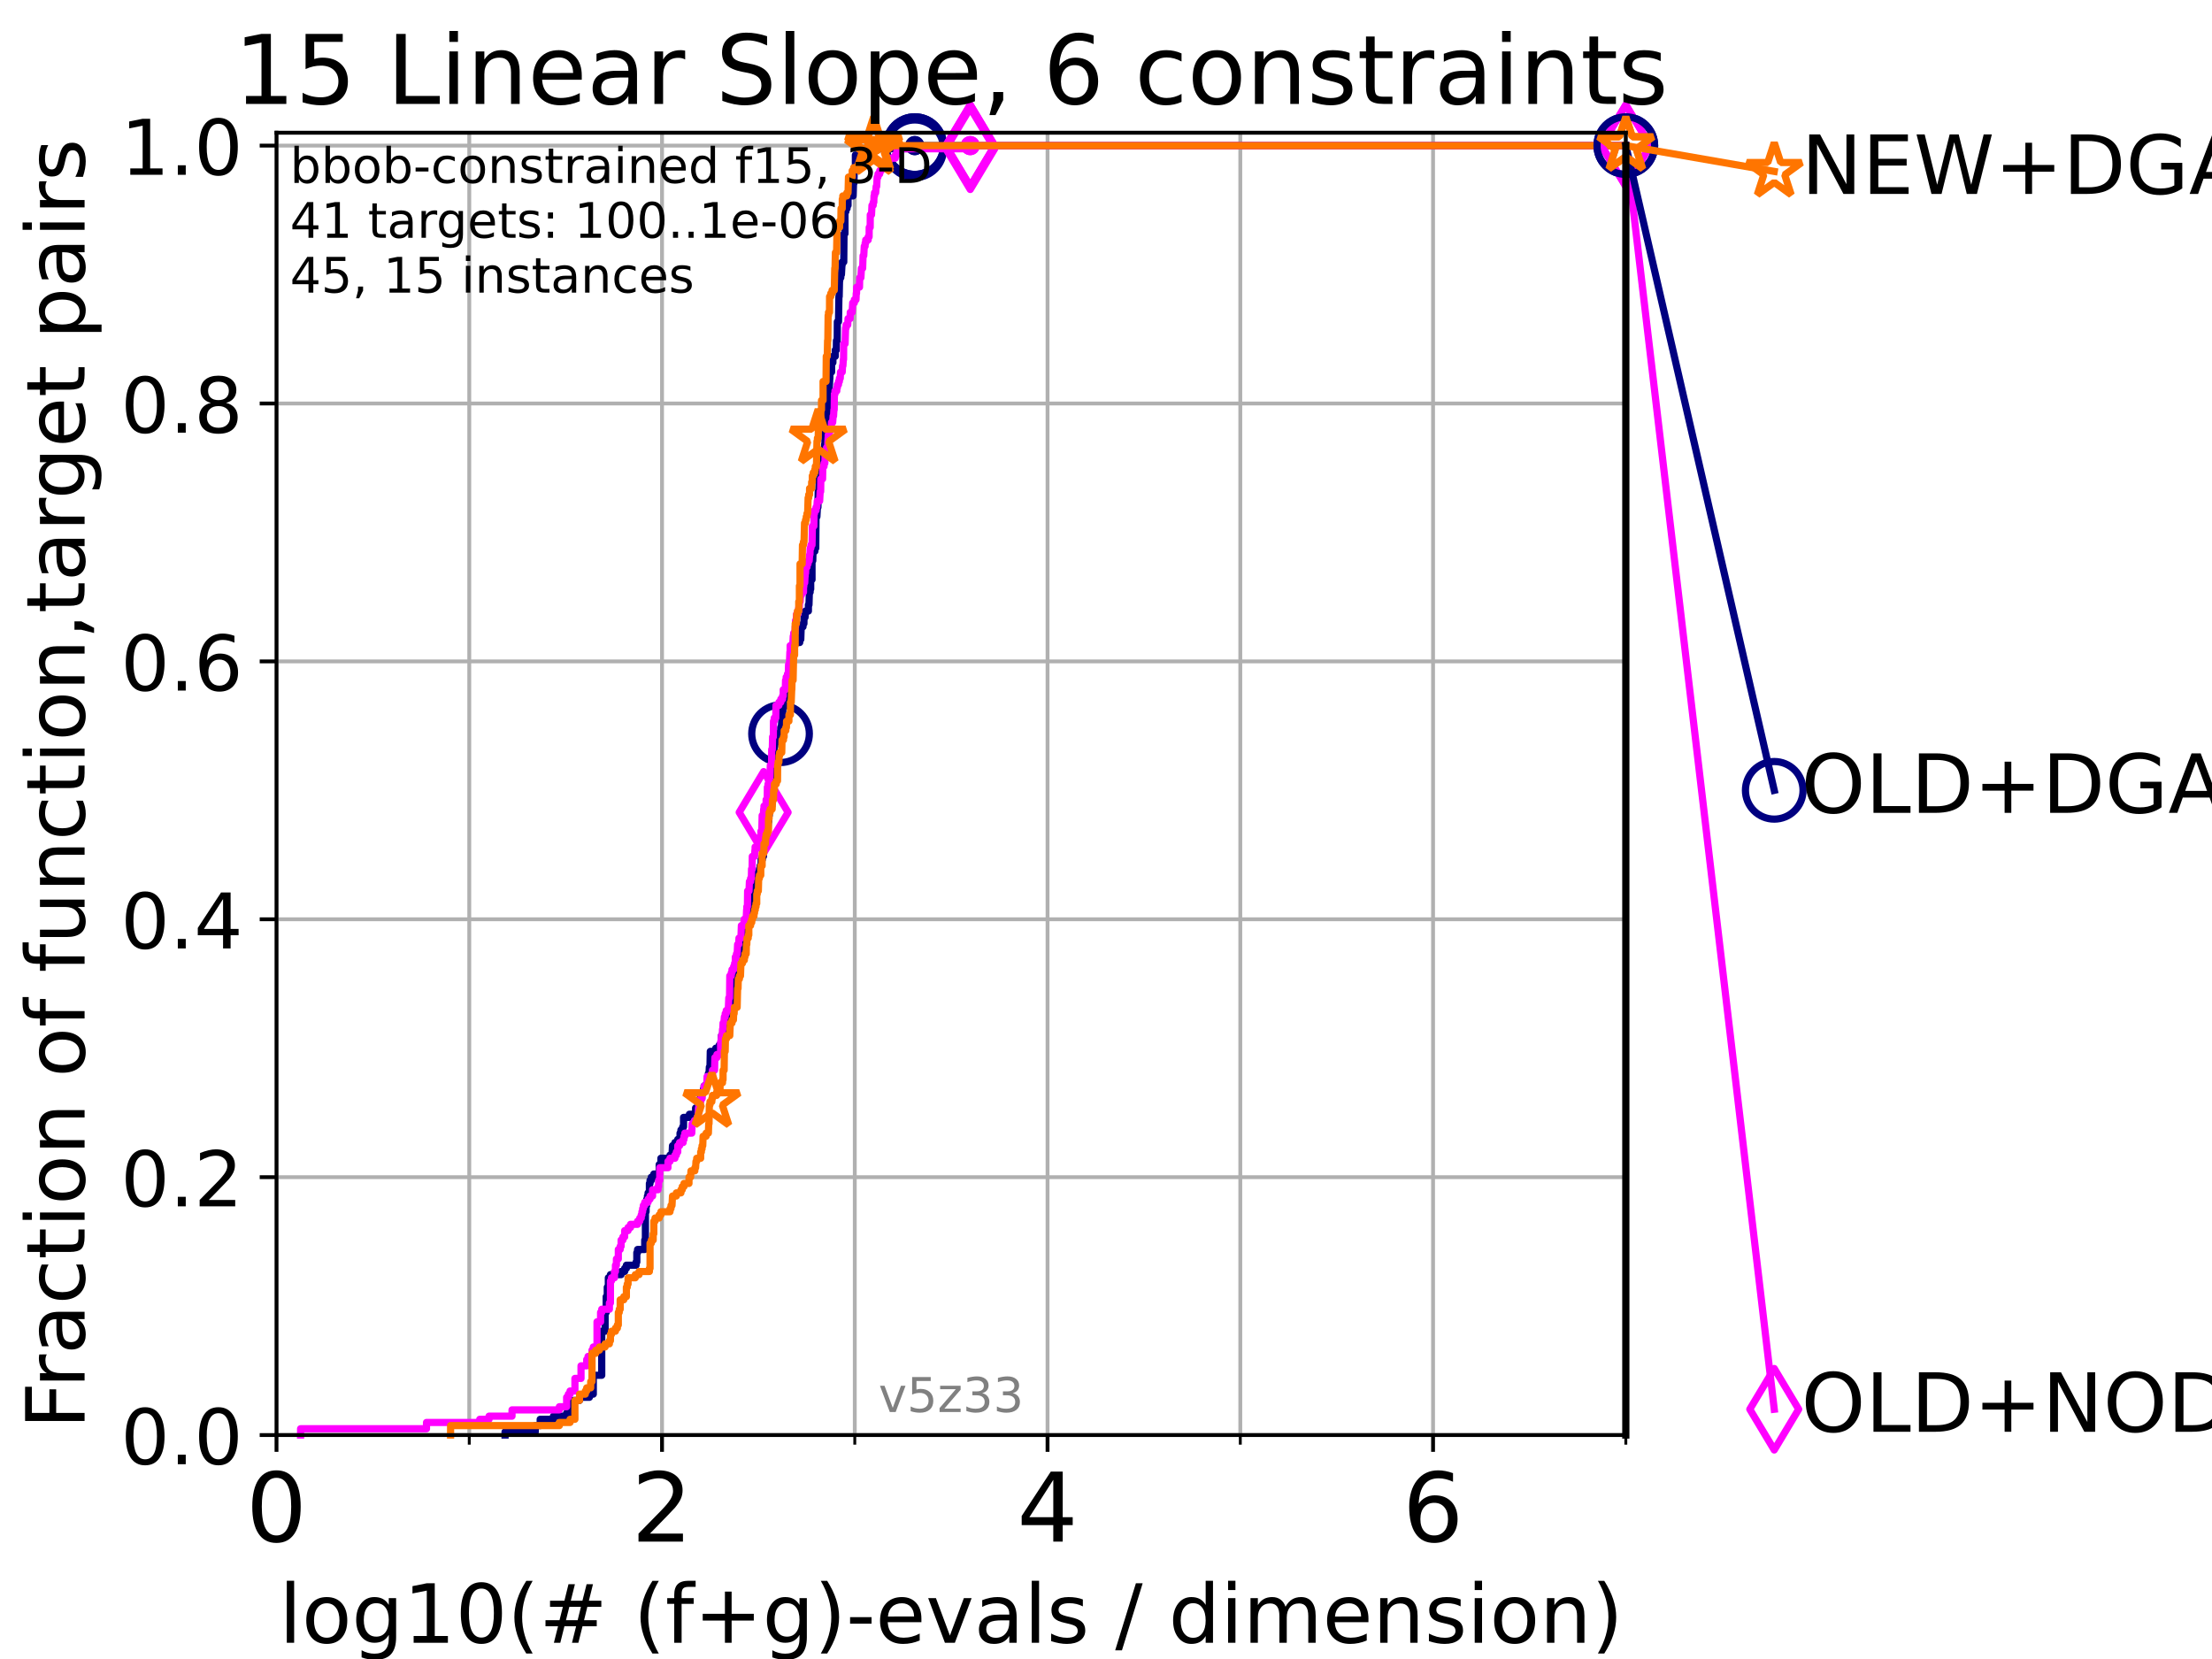 <?xml version="1.0" encoding="utf-8" standalone="no"?>
<!DOCTYPE svg PUBLIC "-//W3C//DTD SVG 1.1//EN"
  "http://www.w3.org/Graphics/SVG/1.1/DTD/svg11.dtd">
<!-- Created with matplotlib (https://matplotlib.org/) -->
<svg height="345.6pt" version="1.1" viewBox="0 0 460.8 345.6" width="460.8pt" xmlns="http://www.w3.org/2000/svg" xmlns:xlink="http://www.w3.org/1999/xlink">
 <defs>
  <style type="text/css">*{stroke-linecap:butt;stroke-linejoin:round;}</style>
 </defs>
 <g id="figure_1">
  <g id="patch_1">
   <path d="M 0 345.6 
L 460.8 345.6 
L 460.8 0 
L 0 0 
z
" style="fill:#ffffff;"/>
  </g>
  <g id="axes_1">
   <g id="patch_2">
    <path d="M 57.6 298.944 
L 338.688 298.944 
L 338.688 27.648 
L 57.6 27.648 
z
" style="fill:#ffffff;"/>
   </g>
   <g id="matplotlib.axis_1">
    <g id="xtick_1">
     <g id="line2d_1">
      <path clip-path="url(#p59bd1d11cc)" d="M 57.6 298.944 
L 57.6 27.648 
" style="fill:none;stroke:#b0b0b0;stroke-linecap:square;stroke-width:0.8;"/>
     </g>
     <g id="line2d_2">
      <defs>
       <path d="M 0 0 
L 0 3.5 
" id="m61cf0db00b" style="stroke:#000000;stroke-width:0.8;"/>
      </defs>
      <g>
       <use style="stroke:#000000;stroke-width:0.8;" x="57.6" xlink:href="#m61cf0db00b" y="298.944"/>
      </g>
     </g>
     <g id="text_1">
      <!-- 0 -->
      <g transform="translate(51.237 321.141)scale(0.2 -0.2)">
       <defs>
        <path d="M 31.781 66.406 
Q 24.172 66.406 20.328 58.906 
Q 16.5 51.422 16.5 36.375 
Q 16.5 21.391 20.328 13.891 
Q 24.172 6.391 31.781 6.391 
Q 39.453 6.391 43.281 13.891 
Q 47.125 21.391 47.125 36.375 
Q 47.125 51.422 43.281 58.906 
Q 39.453 66.406 31.781 66.406 
z
M 31.781 74.219 
Q 44.047 74.219 50.516 64.516 
Q 56.984 54.828 56.984 36.375 
Q 56.984 17.969 50.516 8.266 
Q 44.047 -1.422 31.781 -1.422 
Q 19.531 -1.422 13.062 8.266 
Q 6.594 17.969 6.594 36.375 
Q 6.594 54.828 13.062 64.516 
Q 19.531 74.219 31.781 74.219 
z
" id="DejaVuSans-48"/>
       </defs>
       <use xlink:href="#DejaVuSans-48"/>
      </g>
     </g>
    </g>
    <g id="xtick_2">
     <g id="line2d_3">
      <path clip-path="url(#p59bd1d11cc)" d="M 137.911 298.944 
L 137.911 27.648 
" style="fill:none;stroke:#b0b0b0;stroke-linecap:square;stroke-width:0.8;"/>
     </g>
     <g id="line2d_4">
      <g>
       <use style="stroke:#000000;stroke-width:0.8;" x="137.911" xlink:href="#m61cf0db00b" y="298.944"/>
      </g>
     </g>
     <g id="text_2">
      <!-- 2 -->
      <g transform="translate(131.548 321.141)scale(0.2 -0.2)">
       <defs>
        <path d="M 19.188 8.297 
L 53.609 8.297 
L 53.609 0 
L 7.328 0 
L 7.328 8.297 
Q 12.938 14.109 22.625 23.891 
Q 32.328 33.688 34.812 36.531 
Q 39.547 41.844 41.422 45.531 
Q 43.312 49.219 43.312 52.781 
Q 43.312 58.594 39.234 62.25 
Q 35.156 65.922 28.609 65.922 
Q 23.969 65.922 18.812 64.312 
Q 13.672 62.703 7.812 59.422 
L 7.812 69.391 
Q 13.766 71.781 18.938 73 
Q 24.125 74.219 28.422 74.219 
Q 39.75 74.219 46.484 68.547 
Q 53.219 62.891 53.219 53.422 
Q 53.219 48.922 51.531 44.891 
Q 49.859 40.875 45.406 35.406 
Q 44.188 33.984 37.641 27.219 
Q 31.109 20.453 19.188 8.297 
z
" id="DejaVuSans-50"/>
       </defs>
       <use xlink:href="#DejaVuSans-50"/>
      </g>
     </g>
    </g>
    <g id="xtick_3">
     <g id="line2d_5">
      <path clip-path="url(#p59bd1d11cc)" d="M 218.222 298.944 
L 218.222 27.648 
" style="fill:none;stroke:#b0b0b0;stroke-linecap:square;stroke-width:0.8;"/>
     </g>
     <g id="line2d_6">
      <g>
       <use style="stroke:#000000;stroke-width:0.8;" x="218.222" xlink:href="#m61cf0db00b" y="298.944"/>
      </g>
     </g>
     <g id="text_3">
      <!-- 4 -->
      <g transform="translate(211.859 321.141)scale(0.2 -0.2)">
       <defs>
        <path d="M 37.797 64.312 
L 12.891 25.391 
L 37.797 25.391 
z
M 35.203 72.906 
L 47.609 72.906 
L 47.609 25.391 
L 58.016 25.391 
L 58.016 17.188 
L 47.609 17.188 
L 47.609 0 
L 37.797 0 
L 37.797 17.188 
L 4.891 17.188 
L 4.891 26.703 
z
" id="DejaVuSans-52"/>
       </defs>
       <use xlink:href="#DejaVuSans-52"/>
      </g>
     </g>
    </g>
    <g id="xtick_4">
     <g id="line2d_7">
      <path clip-path="url(#p59bd1d11cc)" d="M 298.533 298.944 
L 298.533 27.648 
" style="fill:none;stroke:#b0b0b0;stroke-linecap:square;stroke-width:0.8;"/>
     </g>
     <g id="line2d_8">
      <g>
       <use style="stroke:#000000;stroke-width:0.8;" x="298.533" xlink:href="#m61cf0db00b" y="298.944"/>
      </g>
     </g>
     <g id="text_4">
      <!-- 6 -->
      <g transform="translate(292.17 321.141)scale(0.2 -0.2)">
       <defs>
        <path d="M 33.016 40.375 
Q 26.375 40.375 22.484 35.828 
Q 18.609 31.297 18.609 23.391 
Q 18.609 15.531 22.484 10.953 
Q 26.375 6.391 33.016 6.391 
Q 39.656 6.391 43.531 10.953 
Q 47.406 15.531 47.406 23.391 
Q 47.406 31.297 43.531 35.828 
Q 39.656 40.375 33.016 40.375 
z
M 52.594 71.297 
L 52.594 62.312 
Q 48.875 64.062 45.094 64.984 
Q 41.312 65.922 37.594 65.922 
Q 27.828 65.922 22.672 59.328 
Q 17.531 52.734 16.797 39.406 
Q 19.672 43.656 24.016 45.922 
Q 28.375 48.188 33.594 48.188 
Q 44.578 48.188 50.953 41.516 
Q 57.328 34.859 57.328 23.391 
Q 57.328 12.156 50.688 5.359 
Q 44.047 -1.422 33.016 -1.422 
Q 20.359 -1.422 13.672 8.266 
Q 6.984 17.969 6.984 36.375 
Q 6.984 53.656 15.188 63.938 
Q 23.391 74.219 37.203 74.219 
Q 40.922 74.219 44.703 73.484 
Q 48.484 72.75 52.594 71.297 
z
" id="DejaVuSans-54"/>
       </defs>
       <use xlink:href="#DejaVuSans-54"/>
      </g>
     </g>
    </g>
    <g id="xtick_5">
     <g id="line2d_9">
      <path clip-path="url(#p59bd1d11cc)" d="M 97.755 298.944 
L 97.755 27.648 
" style="fill:none;stroke:#b0b0b0;stroke-linecap:square;stroke-width:0.8;"/>
     </g>
     <g id="line2d_10">
      <defs>
       <path d="M 0 0 
L 0 2 
" id="m6a00916fd8" style="stroke:#000000;stroke-width:0.6;"/>
      </defs>
      <g>
       <use style="stroke:#000000;stroke-width:0.6;" x="97.755" xlink:href="#m6a00916fd8" y="298.944"/>
      </g>
     </g>
    </g>
    <g id="xtick_6">
     <g id="line2d_11">
      <path clip-path="url(#p59bd1d11cc)" d="M 178.066 298.944 
L 178.066 27.648 
" style="fill:none;stroke:#b0b0b0;stroke-linecap:square;stroke-width:0.8;"/>
     </g>
     <g id="line2d_12">
      <g>
       <use style="stroke:#000000;stroke-width:0.6;" x="178.066" xlink:href="#m6a00916fd8" y="298.944"/>
      </g>
     </g>
    </g>
    <g id="xtick_7">
     <g id="line2d_13">
      <path clip-path="url(#p59bd1d11cc)" d="M 258.377 298.944 
L 258.377 27.648 
" style="fill:none;stroke:#b0b0b0;stroke-linecap:square;stroke-width:0.8;"/>
     </g>
     <g id="line2d_14">
      <g>
       <use style="stroke:#000000;stroke-width:0.6;" x="258.377" xlink:href="#m6a00916fd8" y="298.944"/>
      </g>
     </g>
    </g>
    <g id="xtick_8">
     <g id="line2d_15">
      <path clip-path="url(#p59bd1d11cc)" d="M 338.688 298.944 
L 338.688 27.648 
" style="fill:none;stroke:#b0b0b0;stroke-linecap:square;stroke-width:0.8;"/>
     </g>
     <g id="line2d_16">
      <g>
       <use style="stroke:#000000;stroke-width:0.6;" x="338.688" xlink:href="#m6a00916fd8" y="298.944"/>
      </g>
     </g>
    </g>
    <g id="text_5">
     <!-- log10(# (f+g)-evals / dimension) -->
     <g transform="translate(58.145 342.218)scale(0.17 -0.17)">
      <defs>
       <path d="M 9.422 75.984 
L 18.406 75.984 
L 18.406 0 
L 9.422 0 
z
" id="DejaVuSans-108"/>
       <path d="M 30.609 48.391 
Q 23.391 48.391 19.188 42.75 
Q 14.984 37.109 14.984 27.297 
Q 14.984 17.484 19.156 11.844 
Q 23.344 6.203 30.609 6.203 
Q 37.797 6.203 41.984 11.859 
Q 46.188 17.531 46.188 27.297 
Q 46.188 37.016 41.984 42.703 
Q 37.797 48.391 30.609 48.391 
z
M 30.609 56 
Q 42.328 56 49.016 48.375 
Q 55.719 40.766 55.719 27.297 
Q 55.719 13.875 49.016 6.219 
Q 42.328 -1.422 30.609 -1.422 
Q 18.844 -1.422 12.172 6.219 
Q 5.516 13.875 5.516 27.297 
Q 5.516 40.766 12.172 48.375 
Q 18.844 56 30.609 56 
z
" id="DejaVuSans-111"/>
       <path d="M 45.406 27.984 
Q 45.406 37.75 41.375 43.109 
Q 37.359 48.484 30.078 48.484 
Q 22.859 48.484 18.828 43.109 
Q 14.797 37.75 14.797 27.984 
Q 14.797 18.266 18.828 12.891 
Q 22.859 7.516 30.078 7.516 
Q 37.359 7.516 41.375 12.891 
Q 45.406 18.266 45.406 27.984 
z
M 54.391 6.781 
Q 54.391 -7.172 48.188 -13.984 
Q 42 -20.797 29.203 -20.797 
Q 24.469 -20.797 20.266 -20.094 
Q 16.062 -19.391 12.109 -17.922 
L 12.109 -9.188 
Q 16.062 -11.328 19.922 -12.344 
Q 23.781 -13.375 27.781 -13.375 
Q 36.625 -13.375 41.016 -8.766 
Q 45.406 -4.156 45.406 5.172 
L 45.406 9.625 
Q 42.625 4.781 38.281 2.391 
Q 33.938 0 27.875 0 
Q 17.828 0 11.672 7.656 
Q 5.516 15.328 5.516 27.984 
Q 5.516 40.672 11.672 48.328 
Q 17.828 56 27.875 56 
Q 33.938 56 38.281 53.609 
Q 42.625 51.219 45.406 46.391 
L 45.406 54.688 
L 54.391 54.688 
z
" id="DejaVuSans-103"/>
       <path d="M 12.406 8.297 
L 28.516 8.297 
L 28.516 63.922 
L 10.984 60.406 
L 10.984 69.391 
L 28.422 72.906 
L 38.281 72.906 
L 38.281 8.297 
L 54.391 8.297 
L 54.391 0 
L 12.406 0 
z
" id="DejaVuSans-49"/>
       <path d="M 31 75.875 
Q 24.469 64.656 21.281 53.656 
Q 18.109 42.672 18.109 31.391 
Q 18.109 20.125 21.312 9.062 
Q 24.516 -2 31 -13.188 
L 23.188 -13.188 
Q 15.875 -1.703 12.234 9.375 
Q 8.594 20.453 8.594 31.391 
Q 8.594 42.281 12.203 53.312 
Q 15.828 64.359 23.188 75.875 
z
" id="DejaVuSans-40"/>
       <path d="M 51.125 44 
L 36.922 44 
L 32.812 27.688 
L 47.125 27.688 
z
M 43.797 71.781 
L 38.719 51.516 
L 52.984 51.516 
L 58.109 71.781 
L 65.922 71.781 
L 60.891 51.516 
L 76.125 51.516 
L 76.125 44 
L 58.984 44 
L 54.984 27.688 
L 70.516 27.688 
L 70.516 20.219 
L 53.078 20.219 
L 48 0 
L 40.188 0 
L 45.219 20.219 
L 30.906 20.219 
L 25.875 0 
L 18.016 0 
L 23.094 20.219 
L 7.719 20.219 
L 7.719 27.688 
L 24.906 27.688 
L 29 44 
L 13.281 44 
L 13.281 51.516 
L 30.906 51.516 
L 35.891 71.781 
z
" id="DejaVuSans-35"/>
       <path id="DejaVuSans-32"/>
       <path d="M 37.109 75.984 
L 37.109 68.5 
L 28.516 68.5 
Q 23.688 68.5 21.797 66.547 
Q 19.922 64.594 19.922 59.516 
L 19.922 54.688 
L 34.719 54.688 
L 34.719 47.703 
L 19.922 47.703 
L 19.922 0 
L 10.891 0 
L 10.891 47.703 
L 2.297 47.703 
L 2.297 54.688 
L 10.891 54.688 
L 10.891 58.5 
Q 10.891 67.625 15.141 71.797 
Q 19.391 75.984 28.609 75.984 
z
" id="DejaVuSans-102"/>
       <path d="M 46 62.703 
L 46 35.5 
L 73.188 35.5 
L 73.188 27.203 
L 46 27.203 
L 46 0 
L 37.797 0 
L 37.797 27.203 
L 10.594 27.203 
L 10.594 35.5 
L 37.797 35.5 
L 37.797 62.703 
z
" id="DejaVuSans-43"/>
       <path d="M 8.016 75.875 
L 15.828 75.875 
Q 23.141 64.359 26.781 53.312 
Q 30.422 42.281 30.422 31.391 
Q 30.422 20.453 26.781 9.375 
Q 23.141 -1.703 15.828 -13.188 
L 8.016 -13.188 
Q 14.5 -2 17.703 9.062 
Q 20.906 20.125 20.906 31.391 
Q 20.906 42.672 17.703 53.656 
Q 14.5 64.656 8.016 75.875 
z
" id="DejaVuSans-41"/>
       <path d="M 4.891 31.391 
L 31.203 31.391 
L 31.203 23.391 
L 4.891 23.391 
z
" id="DejaVuSans-45"/>
       <path d="M 56.203 29.594 
L 56.203 25.203 
L 14.891 25.203 
Q 15.484 15.922 20.484 11.062 
Q 25.484 6.203 34.422 6.203 
Q 39.594 6.203 44.453 7.469 
Q 49.312 8.734 54.109 11.281 
L 54.109 2.781 
Q 49.266 0.734 44.188 -0.344 
Q 39.109 -1.422 33.891 -1.422 
Q 20.797 -1.422 13.156 6.188 
Q 5.516 13.812 5.516 26.812 
Q 5.516 40.234 12.766 48.109 
Q 20.016 56 32.328 56 
Q 43.359 56 49.781 48.891 
Q 56.203 41.797 56.203 29.594 
z
M 47.219 32.234 
Q 47.125 39.594 43.094 43.984 
Q 39.062 48.391 32.422 48.391 
Q 24.906 48.391 20.391 44.141 
Q 15.875 39.891 15.188 32.172 
z
" id="DejaVuSans-101"/>
       <path d="M 2.984 54.688 
L 12.5 54.688 
L 29.594 8.797 
L 46.688 54.688 
L 56.203 54.688 
L 35.688 0 
L 23.484 0 
z
" id="DejaVuSans-118"/>
       <path d="M 34.281 27.484 
Q 23.391 27.484 19.188 25 
Q 14.984 22.516 14.984 16.5 
Q 14.984 11.719 18.141 8.906 
Q 21.297 6.109 26.703 6.109 
Q 34.188 6.109 38.703 11.406 
Q 43.219 16.703 43.219 25.484 
L 43.219 27.484 
z
M 52.203 31.203 
L 52.203 0 
L 43.219 0 
L 43.219 8.297 
Q 40.141 3.328 35.547 0.953 
Q 30.953 -1.422 24.312 -1.422 
Q 15.922 -1.422 10.953 3.297 
Q 6 8.016 6 15.922 
Q 6 25.141 12.172 29.828 
Q 18.359 34.516 30.609 34.516 
L 43.219 34.516 
L 43.219 35.406 
Q 43.219 41.609 39.141 45 
Q 35.062 48.391 27.688 48.391 
Q 23 48.391 18.547 47.266 
Q 14.109 46.141 10.016 43.891 
L 10.016 52.203 
Q 14.938 54.109 19.578 55.047 
Q 24.219 56 28.609 56 
Q 40.484 56 46.344 49.844 
Q 52.203 43.703 52.203 31.203 
z
" id="DejaVuSans-97"/>
       <path d="M 44.281 53.078 
L 44.281 44.578 
Q 40.484 46.531 36.375 47.5 
Q 32.281 48.484 27.875 48.484 
Q 21.188 48.484 17.844 46.438 
Q 14.5 44.391 14.5 40.281 
Q 14.5 37.156 16.891 35.375 
Q 19.281 33.594 26.516 31.984 
L 29.594 31.297 
Q 39.156 29.25 43.188 25.516 
Q 47.219 21.781 47.219 15.094 
Q 47.219 7.469 41.188 3.016 
Q 35.156 -1.422 24.609 -1.422 
Q 20.219 -1.422 15.453 -0.562 
Q 10.688 0.297 5.422 2 
L 5.422 11.281 
Q 10.406 8.688 15.234 7.391 
Q 20.062 6.109 24.812 6.109 
Q 31.156 6.109 34.562 8.281 
Q 37.984 10.453 37.984 14.406 
Q 37.984 18.062 35.516 20.016 
Q 33.062 21.969 24.703 23.781 
L 21.578 24.516 
Q 13.234 26.266 9.516 29.906 
Q 5.812 33.547 5.812 39.891 
Q 5.812 47.609 11.281 51.797 
Q 16.75 56 26.812 56 
Q 31.781 56 36.172 55.266 
Q 40.578 54.547 44.281 53.078 
z
" id="DejaVuSans-115"/>
       <path d="M 25.391 72.906 
L 33.688 72.906 
L 8.297 -9.281 
L 0 -9.281 
z
" id="DejaVuSans-47"/>
       <path d="M 45.406 46.391 
L 45.406 75.984 
L 54.391 75.984 
L 54.391 0 
L 45.406 0 
L 45.406 8.203 
Q 42.578 3.328 38.25 0.953 
Q 33.938 -1.422 27.875 -1.422 
Q 17.969 -1.422 11.734 6.484 
Q 5.516 14.406 5.516 27.297 
Q 5.516 40.188 11.734 48.094 
Q 17.969 56 27.875 56 
Q 33.938 56 38.25 53.625 
Q 42.578 51.266 45.406 46.391 
z
M 14.797 27.297 
Q 14.797 17.391 18.875 11.75 
Q 22.953 6.109 30.078 6.109 
Q 37.203 6.109 41.297 11.75 
Q 45.406 17.391 45.406 27.297 
Q 45.406 37.203 41.297 42.844 
Q 37.203 48.484 30.078 48.484 
Q 22.953 48.484 18.875 42.844 
Q 14.797 37.203 14.797 27.297 
z
" id="DejaVuSans-100"/>
       <path d="M 9.422 54.688 
L 18.406 54.688 
L 18.406 0 
L 9.422 0 
z
M 9.422 75.984 
L 18.406 75.984 
L 18.406 64.594 
L 9.422 64.594 
z
" id="DejaVuSans-105"/>
       <path d="M 52 44.188 
Q 55.375 50.25 60.062 53.125 
Q 64.75 56 71.094 56 
Q 79.641 56 84.281 50.016 
Q 88.922 44.047 88.922 33.016 
L 88.922 0 
L 79.891 0 
L 79.891 32.719 
Q 79.891 40.578 77.094 44.375 
Q 74.312 48.188 68.609 48.188 
Q 61.625 48.188 57.562 43.547 
Q 53.516 38.922 53.516 30.906 
L 53.516 0 
L 44.484 0 
L 44.484 32.719 
Q 44.484 40.625 41.703 44.406 
Q 38.922 48.188 33.109 48.188 
Q 26.219 48.188 22.156 43.531 
Q 18.109 38.875 18.109 30.906 
L 18.109 0 
L 9.078 0 
L 9.078 54.688 
L 18.109 54.688 
L 18.109 46.188 
Q 21.188 51.219 25.484 53.609 
Q 29.781 56 35.688 56 
Q 41.656 56 45.828 52.969 
Q 50 49.953 52 44.188 
z
" id="DejaVuSans-109"/>
       <path d="M 54.891 33.016 
L 54.891 0 
L 45.906 0 
L 45.906 32.719 
Q 45.906 40.484 42.875 44.328 
Q 39.844 48.188 33.797 48.188 
Q 26.516 48.188 22.312 43.547 
Q 18.109 38.922 18.109 30.906 
L 18.109 0 
L 9.078 0 
L 9.078 54.688 
L 18.109 54.688 
L 18.109 46.188 
Q 21.344 51.125 25.703 53.562 
Q 30.078 56 35.797 56 
Q 45.219 56 50.047 50.172 
Q 54.891 44.344 54.891 33.016 
z
" id="DejaVuSans-110"/>
      </defs>
      <use xlink:href="#DejaVuSans-108"/>
      <use x="27.783" xlink:href="#DejaVuSans-111"/>
      <use x="88.965" xlink:href="#DejaVuSans-103"/>
      <use x="152.441" xlink:href="#DejaVuSans-49"/>
      <use x="216.064" xlink:href="#DejaVuSans-48"/>
      <use x="279.688" xlink:href="#DejaVuSans-40"/>
      <use x="318.701" xlink:href="#DejaVuSans-35"/>
      <use x="402.49" xlink:href="#DejaVuSans-32"/>
      <use x="434.277" xlink:href="#DejaVuSans-40"/>
      <use x="473.291" xlink:href="#DejaVuSans-102"/>
      <use x="508.496" xlink:href="#DejaVuSans-43"/>
      <use x="592.285" xlink:href="#DejaVuSans-103"/>
      <use x="655.762" xlink:href="#DejaVuSans-41"/>
      <use x="694.775" xlink:href="#DejaVuSans-45"/>
      <use x="730.859" xlink:href="#DejaVuSans-101"/>
      <use x="792.383" xlink:href="#DejaVuSans-118"/>
      <use x="851.562" xlink:href="#DejaVuSans-97"/>
      <use x="912.842" xlink:href="#DejaVuSans-108"/>
      <use x="940.625" xlink:href="#DejaVuSans-115"/>
      <use x="992.725" xlink:href="#DejaVuSans-32"/>
      <use x="1024.512" xlink:href="#DejaVuSans-47"/>
      <use x="1058.203" xlink:href="#DejaVuSans-32"/>
      <use x="1089.99" xlink:href="#DejaVuSans-100"/>
      <use x="1153.467" xlink:href="#DejaVuSans-105"/>
      <use x="1181.25" xlink:href="#DejaVuSans-109"/>
      <use x="1278.662" xlink:href="#DejaVuSans-101"/>
      <use x="1340.186" xlink:href="#DejaVuSans-110"/>
      <use x="1403.564" xlink:href="#DejaVuSans-115"/>
      <use x="1455.664" xlink:href="#DejaVuSans-105"/>
      <use x="1483.447" xlink:href="#DejaVuSans-111"/>
      <use x="1544.629" xlink:href="#DejaVuSans-110"/>
      <use x="1608.008" xlink:href="#DejaVuSans-41"/>
     </g>
    </g>
   </g>
   <g id="matplotlib.axis_2">
    <g id="ytick_1">
     <g id="line2d_17">
      <path clip-path="url(#p59bd1d11cc)" d="M 57.6 298.944 
L 338.688 298.944 
" style="fill:none;stroke:#b0b0b0;stroke-linecap:square;stroke-width:0.8;"/>
     </g>
     <g id="line2d_18">
      <defs>
       <path d="M 0 0 
L -3.5 0 
" id="m018825bd2b" style="stroke:#000000;stroke-width:0.8;"/>
      </defs>
      <g>
       <use style="stroke:#000000;stroke-width:0.8;" x="57.6" xlink:href="#m018825bd2b" y="298.944"/>
      </g>
     </g>
     <g id="text_6">
      <!-- 0.0 -->
      <g transform="translate(25.155 305.023)scale(0.16 -0.16)">
       <defs>
        <path d="M 10.688 12.406 
L 21 12.406 
L 21 0 
L 10.688 0 
z
" id="DejaVuSans-46"/>
       </defs>
       <use xlink:href="#DejaVuSans-48"/>
       <use x="63.623" xlink:href="#DejaVuSans-46"/>
       <use x="95.41" xlink:href="#DejaVuSans-48"/>
      </g>
     </g>
    </g>
    <g id="ytick_2">
     <g id="line2d_19">
      <path clip-path="url(#p59bd1d11cc)" d="M 57.6 245.222 
L 338.688 245.222 
" style="fill:none;stroke:#b0b0b0;stroke-linecap:square;stroke-width:0.8;"/>
     </g>
     <g id="line2d_20">
      <g>
       <use style="stroke:#000000;stroke-width:0.8;" x="57.6" xlink:href="#m018825bd2b" y="245.222"/>
      </g>
     </g>
     <g id="text_7">
      <!-- 0.2 -->
      <g transform="translate(25.155 251.301)scale(0.16 -0.16)">
       <use xlink:href="#DejaVuSans-48"/>
       <use x="63.623" xlink:href="#DejaVuSans-46"/>
       <use x="95.41" xlink:href="#DejaVuSans-50"/>
      </g>
     </g>
    </g>
    <g id="ytick_3">
     <g id="line2d_21">
      <path clip-path="url(#p59bd1d11cc)" d="M 57.6 191.5 
L 338.688 191.5 
" style="fill:none;stroke:#b0b0b0;stroke-linecap:square;stroke-width:0.8;"/>
     </g>
     <g id="line2d_22">
      <g>
       <use style="stroke:#000000;stroke-width:0.8;" x="57.6" xlink:href="#m018825bd2b" y="191.5"/>
      </g>
     </g>
     <g id="text_8">
      <!-- 0.4 -->
      <g transform="translate(25.155 197.579)scale(0.16 -0.16)">
       <use xlink:href="#DejaVuSans-48"/>
       <use x="63.623" xlink:href="#DejaVuSans-46"/>
       <use x="95.41" xlink:href="#DejaVuSans-52"/>
      </g>
     </g>
    </g>
    <g id="ytick_4">
     <g id="line2d_23">
      <path clip-path="url(#p59bd1d11cc)" d="M 57.6 137.778 
L 338.688 137.778 
" style="fill:none;stroke:#b0b0b0;stroke-linecap:square;stroke-width:0.8;"/>
     </g>
     <g id="line2d_24">
      <g>
       <use style="stroke:#000000;stroke-width:0.8;" x="57.6" xlink:href="#m018825bd2b" y="137.778"/>
      </g>
     </g>
     <g id="text_9">
      <!-- 0.6 -->
      <g transform="translate(25.155 143.857)scale(0.16 -0.16)">
       <use xlink:href="#DejaVuSans-48"/>
       <use x="63.623" xlink:href="#DejaVuSans-46"/>
       <use x="95.41" xlink:href="#DejaVuSans-54"/>
      </g>
     </g>
    </g>
    <g id="ytick_5">
     <g id="line2d_25">
      <path clip-path="url(#p59bd1d11cc)" d="M 57.6 84.056 
L 338.688 84.056 
" style="fill:none;stroke:#b0b0b0;stroke-linecap:square;stroke-width:0.8;"/>
     </g>
     <g id="line2d_26">
      <g>
       <use style="stroke:#000000;stroke-width:0.8;" x="57.6" xlink:href="#m018825bd2b" y="84.056"/>
      </g>
     </g>
     <g id="text_10">
      <!-- 0.8 -->
      <g transform="translate(25.155 90.135)scale(0.16 -0.16)">
       <defs>
        <path d="M 31.781 34.625 
Q 24.75 34.625 20.719 30.859 
Q 16.703 27.094 16.703 20.516 
Q 16.703 13.922 20.719 10.156 
Q 24.75 6.391 31.781 6.391 
Q 38.812 6.391 42.859 10.172 
Q 46.922 13.969 46.922 20.516 
Q 46.922 27.094 42.891 30.859 
Q 38.875 34.625 31.781 34.625 
z
M 21.922 38.812 
Q 15.578 40.375 12.031 44.719 
Q 8.5 49.078 8.5 55.328 
Q 8.5 64.062 14.719 69.141 
Q 20.953 74.219 31.781 74.219 
Q 42.672 74.219 48.875 69.141 
Q 55.078 64.062 55.078 55.328 
Q 55.078 49.078 51.531 44.719 
Q 48 40.375 41.703 38.812 
Q 48.828 37.156 52.797 32.312 
Q 56.781 27.484 56.781 20.516 
Q 56.781 9.906 50.312 4.234 
Q 43.844 -1.422 31.781 -1.422 
Q 19.734 -1.422 13.25 4.234 
Q 6.781 9.906 6.781 20.516 
Q 6.781 27.484 10.781 32.312 
Q 14.797 37.156 21.922 38.812 
z
M 18.312 54.391 
Q 18.312 48.734 21.844 45.562 
Q 25.391 42.391 31.781 42.391 
Q 38.141 42.391 41.719 45.562 
Q 45.312 48.734 45.312 54.391 
Q 45.312 60.062 41.719 63.234 
Q 38.141 66.406 31.781 66.406 
Q 25.391 66.406 21.844 63.234 
Q 18.312 60.062 18.312 54.391 
z
" id="DejaVuSans-56"/>
       </defs>
       <use xlink:href="#DejaVuSans-48"/>
       <use x="63.623" xlink:href="#DejaVuSans-46"/>
       <use x="95.41" xlink:href="#DejaVuSans-56"/>
      </g>
     </g>
    </g>
    <g id="ytick_6">
     <g id="line2d_27">
      <path clip-path="url(#p59bd1d11cc)" d="M 57.6 30.334 
L 338.688 30.334 
" style="fill:none;stroke:#b0b0b0;stroke-linecap:square;stroke-width:0.8;"/>
     </g>
     <g id="line2d_28">
      <g>
       <use style="stroke:#000000;stroke-width:0.8;" x="57.6" xlink:href="#m018825bd2b" y="30.334"/>
      </g>
     </g>
     <g id="text_11">
      <!-- 1.0 -->
      <g transform="translate(25.155 36.413)scale(0.16 -0.16)">
       <use xlink:href="#DejaVuSans-49"/>
       <use x="63.623" xlink:href="#DejaVuSans-46"/>
       <use x="95.41" xlink:href="#DejaVuSans-48"/>
      </g>
     </g>
    </g>
    <g id="text_12">
     <!-- Fraction of function,target pairs -->
     <g transform="translate(17.62 297.681)rotate(-90)scale(0.17 -0.17)">
      <defs>
       <path d="M 9.812 72.906 
L 51.703 72.906 
L 51.703 64.594 
L 19.672 64.594 
L 19.672 43.109 
L 48.578 43.109 
L 48.578 34.812 
L 19.672 34.812 
L 19.672 0 
L 9.812 0 
z
" id="DejaVuSans-70"/>
       <path d="M 41.109 46.297 
Q 39.594 47.172 37.812 47.578 
Q 36.031 48 33.891 48 
Q 26.266 48 22.188 43.047 
Q 18.109 38.094 18.109 28.812 
L 18.109 0 
L 9.078 0 
L 9.078 54.688 
L 18.109 54.688 
L 18.109 46.188 
Q 20.953 51.172 25.484 53.578 
Q 30.031 56 36.531 56 
Q 37.453 56 38.578 55.875 
Q 39.703 55.766 41.062 55.516 
z
" id="DejaVuSans-114"/>
       <path d="M 48.781 52.594 
L 48.781 44.188 
Q 44.969 46.297 41.141 47.344 
Q 37.312 48.391 33.406 48.391 
Q 24.656 48.391 19.812 42.844 
Q 14.984 37.312 14.984 27.297 
Q 14.984 17.281 19.812 11.734 
Q 24.656 6.203 33.406 6.203 
Q 37.312 6.203 41.141 7.25 
Q 44.969 8.297 48.781 10.406 
L 48.781 2.094 
Q 45.016 0.344 40.984 -0.531 
Q 36.969 -1.422 32.422 -1.422 
Q 20.062 -1.422 12.781 6.344 
Q 5.516 14.109 5.516 27.297 
Q 5.516 40.672 12.859 48.328 
Q 20.219 56 33.016 56 
Q 37.156 56 41.109 55.141 
Q 45.062 54.297 48.781 52.594 
z
" id="DejaVuSans-99"/>
       <path d="M 18.312 70.219 
L 18.312 54.688 
L 36.812 54.688 
L 36.812 47.703 
L 18.312 47.703 
L 18.312 18.016 
Q 18.312 11.328 20.141 9.422 
Q 21.969 7.516 27.594 7.516 
L 36.812 7.516 
L 36.812 0 
L 27.594 0 
Q 17.188 0 13.234 3.875 
Q 9.281 7.766 9.281 18.016 
L 9.281 47.703 
L 2.688 47.703 
L 2.688 54.688 
L 9.281 54.688 
L 9.281 70.219 
z
" id="DejaVuSans-116"/>
       <path d="M 8.5 21.578 
L 8.5 54.688 
L 17.484 54.688 
L 17.484 21.922 
Q 17.484 14.156 20.5 10.266 
Q 23.531 6.391 29.594 6.391 
Q 36.859 6.391 41.078 11.031 
Q 45.312 15.672 45.312 23.688 
L 45.312 54.688 
L 54.297 54.688 
L 54.297 0 
L 45.312 0 
L 45.312 8.406 
Q 42.047 3.422 37.719 1 
Q 33.406 -1.422 27.688 -1.422 
Q 18.266 -1.422 13.375 4.438 
Q 8.5 10.297 8.5 21.578 
z
M 31.109 56 
z
" id="DejaVuSans-117"/>
       <path d="M 11.719 12.406 
L 22.016 12.406 
L 22.016 4 
L 14.016 -11.625 
L 7.719 -11.625 
L 11.719 4 
z
" id="DejaVuSans-44"/>
       <path d="M 18.109 8.203 
L 18.109 -20.797 
L 9.078 -20.797 
L 9.078 54.688 
L 18.109 54.688 
L 18.109 46.391 
Q 20.953 51.266 25.266 53.625 
Q 29.594 56 35.594 56 
Q 45.562 56 51.781 48.094 
Q 58.016 40.188 58.016 27.297 
Q 58.016 14.406 51.781 6.484 
Q 45.562 -1.422 35.594 -1.422 
Q 29.594 -1.422 25.266 0.953 
Q 20.953 3.328 18.109 8.203 
z
M 48.688 27.297 
Q 48.688 37.203 44.609 42.844 
Q 40.531 48.484 33.406 48.484 
Q 26.266 48.484 22.188 42.844 
Q 18.109 37.203 18.109 27.297 
Q 18.109 17.391 22.188 11.75 
Q 26.266 6.109 33.406 6.109 
Q 40.531 6.109 44.609 11.75 
Q 48.688 17.391 48.688 27.297 
z
" id="DejaVuSans-112"/>
      </defs>
      <use xlink:href="#DejaVuSans-70"/>
      <use x="50.27" xlink:href="#DejaVuSans-114"/>
      <use x="91.383" xlink:href="#DejaVuSans-97"/>
      <use x="152.662" xlink:href="#DejaVuSans-99"/>
      <use x="207.643" xlink:href="#DejaVuSans-116"/>
      <use x="246.852" xlink:href="#DejaVuSans-105"/>
      <use x="274.635" xlink:href="#DejaVuSans-111"/>
      <use x="335.816" xlink:href="#DejaVuSans-110"/>
      <use x="399.195" xlink:href="#DejaVuSans-32"/>
      <use x="430.982" xlink:href="#DejaVuSans-111"/>
      <use x="492.164" xlink:href="#DejaVuSans-102"/>
      <use x="527.369" xlink:href="#DejaVuSans-32"/>
      <use x="559.156" xlink:href="#DejaVuSans-102"/>
      <use x="594.361" xlink:href="#DejaVuSans-117"/>
      <use x="657.74" xlink:href="#DejaVuSans-110"/>
      <use x="721.119" xlink:href="#DejaVuSans-99"/>
      <use x="776.1" xlink:href="#DejaVuSans-116"/>
      <use x="815.309" xlink:href="#DejaVuSans-105"/>
      <use x="843.092" xlink:href="#DejaVuSans-111"/>
      <use x="904.273" xlink:href="#DejaVuSans-110"/>
      <use x="967.652" xlink:href="#DejaVuSans-44"/>
      <use x="999.439" xlink:href="#DejaVuSans-116"/>
      <use x="1038.648" xlink:href="#DejaVuSans-97"/>
      <use x="1099.928" xlink:href="#DejaVuSans-114"/>
      <use x="1139.291" xlink:href="#DejaVuSans-103"/>
      <use x="1202.768" xlink:href="#DejaVuSans-101"/>
      <use x="1264.291" xlink:href="#DejaVuSans-116"/>
      <use x="1303.5" xlink:href="#DejaVuSans-32"/>
      <use x="1335.287" xlink:href="#DejaVuSans-112"/>
      <use x="1398.764" xlink:href="#DejaVuSans-97"/>
      <use x="1460.043" xlink:href="#DejaVuSans-105"/>
      <use x="1487.826" xlink:href="#DejaVuSans-114"/>
      <use x="1528.939" xlink:href="#DejaVuSans-115"/>
     </g>
    </g>
   </g>
   <g id="line2d_29">
    <defs>
     <path d="M 0 1.5 
C 0.398 1.5 0.779 1.342 1.061 1.061 
C 1.342 0.779 1.5 0.398 1.5 0 
C 1.5 -0.398 1.342 -0.779 1.061 -1.061 
C 0.779 -1.342 0.398 -1.5 0 -1.5 
C -0.398 -1.5 -0.779 -1.342 -1.061 -1.061 
C -1.342 -0.779 -1.5 -0.398 -1.5 0 
C -1.5 0.398 -1.342 0.779 -1.061 1.061 
C -0.779 1.342 -0.398 1.5 0 1.5 
z
" id="m88b315c76c" style="stroke:#000080;"/>
    </defs>
    <g>
     <use style="fill:#000080;stroke:#000080;" x="190.565" xlink:href="#m88b315c76c" y="30.334"/>
     <use style="fill:#000080;stroke:#000080;" x="190.565" xlink:href="#m88b315c76c" y="30.334"/>
    </g>
   </g>
   <g id="line2d_30">
    <path d="M 105.21 298.944 
L 105.21 298.289 
L 111.506 298.289 
L 111.506 296.979 
L 112.532 296.979 
L 112.532 295.668 
L 115.291 295.668 
L 115.291 295.013 
L 118.04 295.013 
L 118.04 294.358 
L 118.752 294.358 
L 118.752 293.703 
L 119.436 293.703 
L 119.436 291.737 
L 120.728 291.737 
L 120.728 291.082 
L 122.782 291.082 
L 122.782 290.427 
L 123.594 290.427 
L 123.594 286.496 
L 125.352 286.496 
L 125.352 277.324 
L 126.054 277.324 
L 126.054 273.393 
L 126.282 273.393 
L 126.282 270.118 
L 126.507 270.118 
L 126.507 268.152 
L 126.729 268.152 
L 126.729 266.187 
L 127.165 266.187 
L 127.165 265.532 
L 129.386 265.532 
L 129.386 264.876 
L 130.128 264.876 
L 130.128 264.221 
L 130.488 264.221 
L 130.488 263.566 
L 132.502 263.566 
L 132.502 262.911 
L 132.66 262.911 
L 132.66 260.946 
L 132.816 260.946 
L 132.816 260.29 
L 134.308 260.29 
L 134.308 258.325 
L 134.45 258.325 
L 134.45 252.429 
L 134.591 252.429 
L 134.591 251.118 
L 134.731 251.118 
L 134.731 249.808 
L 134.87 249.808 
L 134.87 249.153 
L 135.008 249.153 
L 135.008 248.498 
L 135.281 248.498 
L 135.281 246.532 
L 135.415 246.532 
L 135.415 245.877 
L 135.682 245.877 
L 135.682 245.222 
L 136.202 245.222 
L 136.202 244.567 
L 137.32 244.567 
L 137.32 242.601 
L 137.677 242.601 
L 137.677 241.291 
L 139.573 241.291 
L 139.573 240.636 
L 139.991 240.636 
L 140.094 238.671 
L 140.599 238.671 
L 140.599 238.015 
L 141.187 238.015 
L 141.187 237.36 
L 141.662 237.36 
L 141.662 236.05 
L 141.849 236.05 
L 141.849 235.395 
L 142.216 235.395 
L 142.216 234.74 
L 142.397 234.74 
L 142.397 232.774 
L 143.612 232.774 
L 143.612 232.119 
L 144.904 232.119 
L 144.904 230.809 
L 145.74 230.809 
L 145.814 228.843 
L 146.18 228.843 
L 146.252 227.533 
L 146.538 227.533 
L 146.538 226.878 
L 146.679 226.878 
L 146.679 226.223 
L 147.233 226.223 
L 147.233 225.568 
L 147.57 225.568 
L 147.57 223.602 
L 147.703 223.602 
L 147.77 222.292 
L 147.901 222.292 
L 147.967 219.016 
L 149.104 219.016 
L 149.104 218.361 
L 149.824 218.361 
L 149.824 217.706 
L 150.23 217.706 
L 150.287 215.74 
L 151.015 215.74 
L 151.015 213.12 
L 151.287 213.12 
L 151.287 212.465 
L 151.555 212.465 
L 151.555 211.81 
L 152.13 211.81 
L 152.233 210.499 
L 152.335 210.499 
L 152.436 207.879 
L 152.587 207.879 
L 152.687 206.568 
L 152.786 206.568 
L 152.885 205.258 
L 152.984 205.258 
L 153.081 203.293 
L 153.275 203.293 
L 153.275 202.638 
L 153.562 202.638 
L 153.609 200.672 
L 153.937 200.672 
L 154.029 197.396 
L 154.304 197.396 
L 154.304 195.431 
L 154.708 195.431 
L 154.708 194.776 
L 155.189 194.776 
L 155.189 194.121 
L 155.361 194.121 
L 155.361 192.81 
L 155.7 192.81 
L 155.7 192.155 
L 156.032 192.155 
L 156.114 190.845 
L 156.155 190.845 
L 156.155 189.535 
L 156.953 189.535 
L 156.953 188.224 
L 157.07 188.224 
L 157.109 186.259 
L 157.301 186.259 
L 157.377 183.638 
L 157.939 183.638 
L 157.976 181.673 
L 158.195 181.673 
L 158.195 181.018 
L 158.34 181.018 
L 158.34 180.363 
L 158.555 180.363 
L 158.555 179.052 
L 158.802 179.052 
L 158.802 178.397 
L 159.046 178.397 
L 159.046 174.466 
L 159.218 174.466 
L 159.218 173.811 
L 159.457 173.811 
L 159.457 173.156 
L 159.956 173.156 
L 160.055 171.191 
L 160.12 171.191 
L 160.12 169.88 
L 160.249 169.88 
L 160.314 167.915 
L 160.79 167.915 
L 160.79 167.26 
L 160.915 167.26 
L 160.977 163.329 
L 161.039 163.329 
L 161.131 156.777 
L 161.284 156.777 
L 161.314 155.467 
L 161.405 155.467 
L 161.405 154.812 
L 161.586 154.812 
L 161.586 153.502 
L 161.941 153.502 
L 161.941 152.846 
L 162.602 152.846 
L 162.631 151.536 
L 162.771 151.536 
L 162.854 150.226 
L 162.91 150.226 
L 163.021 148.26 
L 163.076 148.26 
L 163.13 145.64 
L 163.456 145.64 
L 163.456 144.985 
L 163.749 144.985 
L 163.828 142.364 
L 164.115 142.364 
L 164.141 140.399 
L 164.346 140.399 
L 164.346 139.743 
L 164.7 139.743 
L 164.7 139.088 
L 164.85 139.088 
L 164.85 137.123 
L 165.266 137.123 
L 165.266 133.847 
L 166.595 133.847 
L 166.595 133.192 
L 166.818 133.192 
L 166.906 130.571 
L 167.277 130.571 
L 167.277 129.916 
L 167.471 129.916 
L 167.492 128.606 
L 167.704 128.606 
L 167.788 127.296 
L 168.406 127.296 
L 168.406 125.985 
L 168.526 125.985 
L 168.607 123.365 
L 168.766 123.365 
L 168.766 122.71 
L 168.884 122.71 
L 168.884 120.744 
L 169.158 120.744 
L 169.158 116.813 
L 169.312 116.813 
L 169.37 114.848 
L 169.748 114.848 
L 169.748 114.193 
L 169.935 114.193 
L 169.99 107.641 
L 170.174 107.641 
L 170.283 105.676 
L 170.392 105.676 
L 170.446 102.4 
L 170.554 102.4 
L 170.661 99.78 
L 170.96 99.78 
L 170.96 97.814 
L 171.152 97.814 
L 171.169 95.849 
L 171.409 95.849 
L 171.443 94.538 
L 171.545 94.538 
L 171.545 93.883 
L 171.713 93.883 
L 171.78 92.573 
L 171.846 92.573 
L 171.863 89.952 
L 172.077 89.952 
L 172.077 88.642 
L 172.321 88.642 
L 172.386 81.435 
L 172.61 81.435 
L 172.61 80.78 
L 172.752 80.78 
L 172.862 78.815 
L 172.878 78.815 
L 172.878 77.505 
L 173.234 77.505 
L 173.234 75.539 
L 173.508 75.539 
L 173.508 74.229 
L 174 74.229 
L 174 72.919 
L 174.218 72.919 
L 174.247 70.953 
L 174.406 70.953 
L 174.434 67.022 
L 174.676 67.022 
L 174.761 61.781 
L 174.817 61.781 
L 174.887 58.505 
L 174.929 58.505 
L 174.929 57.85 
L 175.15 57.85 
L 175.15 57.195 
L 175.287 57.195 
L 175.395 55.23 
L 175.436 55.23 
L 175.436 54.575 
L 175.771 54.575 
L 175.824 48.678 
L 176.021 48.678 
L 176.021 44.092 
L 176.203 44.092 
L 176.203 43.437 
L 176.46 43.437 
L 176.46 42.782 
L 176.663 42.782 
L 176.663 40.816 
L 177.714 40.816 
L 177.797 38.196 
L 177.879 38.196 
L 177.985 34.92 
L 178.194 34.92 
L 178.194 32.3 
L 179.344 32.3 
L 179.344 30.989 
L 190.565 30.989 
L 190.565 30.334 
L 338.688 30.334 
L 338.688 30.334 
" style="fill:none;stroke:#000080;stroke-linecap:square;stroke-width:1.5;"/>
   </g>
   <g id="line2d_31">
    <defs>
     <path d="M 0 6 
C 1.591 6 3.117 5.368 4.243 4.243 
C 5.368 3.117 6 1.591 6 0 
C 6 -1.591 5.368 -3.117 4.243 -4.243 
C 3.117 -5.368 1.591 -6 0 -6 
C -1.591 -6 -3.117 -5.368 -4.243 -4.243 
C -5.368 -3.117 -6 -1.591 -6 0 
C -6 1.591 -5.368 3.117 -4.243 4.243 
C -3.117 5.368 -1.591 6 0 6 
z
" id="m337534a8cc" style="stroke:#000080;stroke-width:1.5;"/>
    </defs>
    <g>
     <use style="fill-opacity:0;stroke:#000080;stroke-width:1.5;" x="162.602" xlink:href="#m337534a8cc" y="152.846"/>
     <use style="fill-opacity:0;stroke:#000080;stroke-width:1.5;" x="190.565" xlink:href="#m337534a8cc" y="30.989"/>
     <use style="fill-opacity:0;stroke:#000080;stroke-width:1.5;" x="190.565" xlink:href="#m337534a8cc" y="30.334"/>
     <use style="fill-opacity:0;stroke:#000080;stroke-width:1.5;" x="190.565" xlink:href="#m337534a8cc" y="30.334"/>
     <use style="fill-opacity:0;stroke:#000080;stroke-width:1.5;" x="338.688" xlink:href="#m337534a8cc" y="30.334"/>
    </g>
   </g>
   <g id="line2d_32">
    <path style="fill:none;stroke:#000080;stroke-linecap:square;stroke-width:1.5;"/>
    <g/>
   </g>
   <g id="line2d_33">
    <defs>
     <path d="M 0 1.5 
C 0.398 1.5 0.779 1.342 1.061 1.061 
C 1.342 0.779 1.5 0.398 1.5 0 
C 1.5 -0.398 1.342 -0.779 1.061 -1.061 
C 0.779 -1.342 0.398 -1.5 0 -1.5 
C -0.398 -1.5 -0.779 -1.342 -1.061 -1.061 
C -1.342 -0.779 -1.5 -0.398 -1.5 0 
C -1.5 0.398 -1.342 0.779 -1.061 1.061 
C -0.779 1.342 -0.398 1.5 0 1.5 
z
" id="m5d3c5e0e5b" style="stroke:#ff00ff;"/>
    </defs>
    <g>
     <use style="fill:#ff00ff;stroke:#ff00ff;" x="202.121" xlink:href="#m5d3c5e0e5b" y="30.334"/>
     <use style="fill:#ff00ff;stroke:#ff00ff;" x="202.121" xlink:href="#m5d3c5e0e5b" y="30.334"/>
    </g>
   </g>
   <g id="line2d_34">
    <path d="M 62.617 298.944 
L 62.617 297.634 
L 88.847 297.634 
L 88.847 296.323 
L 99.938 296.323 
L 99.938 295.668 
L 101.878 295.668 
L 101.878 295.013 
L 106.664 295.013 
L 106.664 293.703 
L 116.523 293.703 
L 116.523 293.048 
L 118.04 293.048 
L 118.04 291.082 
L 118.4 291.082 
L 118.4 290.427 
L 118.752 290.427 
L 118.752 289.772 
L 119.768 289.772 
L 119.768 287.151 
L 121.037 287.151 
L 121.037 284.531 
L 122.22 284.531 
L 122.22 283.22 
L 122.503 283.22 
L 122.503 282.565 
L 123.327 282.565 
L 123.327 281.255 
L 123.594 281.255 
L 123.594 280.6 
L 124.369 280.6 
L 124.369 275.359 
L 125.111 275.359 
L 125.111 273.393 
L 125.352 273.393 
L 125.352 272.738 
L 126.948 272.738 
L 126.948 271.428 
L 127.165 271.428 
L 127.165 266.842 
L 127.379 266.842 
L 127.379 266.187 
L 128.006 266.187 
L 128.006 264.876 
L 128.21 264.876 
L 128.21 263.566 
L 128.411 263.566 
L 128.411 262.256 
L 128.808 262.256 
L 128.808 260.29 
L 129.195 260.29 
L 129.195 259.635 
L 129.386 259.635 
L 129.386 258.325 
L 129.761 258.325 
L 129.761 257.67 
L 130.128 257.67 
L 130.128 256.36 
L 130.84 256.36 
L 130.84 255.704 
L 131.355 255.704 
L 131.355 255.049 
L 132.816 255.049 
L 132.816 254.394 
L 133.277 254.394 
L 133.277 253.739 
L 133.578 253.739 
L 133.578 253.084 
L 133.726 253.084 
L 133.726 252.429 
L 133.873 252.429 
L 133.873 251.773 
L 134.019 251.773 
L 134.019 251.118 
L 134.308 251.118 
L 134.308 250.463 
L 135.008 250.463 
L 135.008 249.808 
L 135.415 249.808 
L 135.415 249.153 
L 135.944 249.153 
L 135.944 247.843 
L 137.077 247.843 
L 137.077 247.187 
L 137.199 247.187 
L 137.199 245.877 
L 137.439 245.877 
L 137.439 243.257 
L 139.145 243.257 
L 139.145 241.946 
L 139.573 241.946 
L 139.573 241.291 
L 140.599 241.291 
L 140.599 240.636 
L 140.896 240.636 
L 140.896 239.981 
L 141.187 239.981 
L 141.187 238.671 
L 141.568 238.671 
L 141.568 238.015 
L 142.307 238.015 
L 142.307 237.36 
L 142.486 237.36 
L 142.486 236.705 
L 142.664 236.705 
L 142.664 236.05 
L 144.108 236.05 
L 144.189 234.085 
L 144.669 234.085 
L 144.669 233.429 
L 145.213 233.429 
L 145.213 232.774 
L 145.441 232.774 
L 145.516 230.809 
L 145.591 230.809 
L 145.591 230.154 
L 145.814 230.154 
L 145.814 229.499 
L 145.961 229.499 
L 145.961 228.843 
L 146.252 228.843 
L 146.252 227.533 
L 146.679 227.533 
L 146.679 226.223 
L 147.233 226.223 
L 147.301 224.257 
L 148.418 224.257 
L 148.418 222.947 
L 148.858 222.947 
L 148.92 220.326 
L 149.347 220.326 
L 149.347 219.671 
L 150.115 219.671 
L 150.115 217.051 
L 150.23 217.051 
L 150.287 215.74 
L 150.458 215.74 
L 150.514 214.43 
L 150.571 214.43 
L 150.627 213.12 
L 150.794 213.12 
L 150.905 211.81 
L 151.07 211.81 
L 151.07 211.154 
L 151.287 211.154 
L 151.287 210.499 
L 151.714 210.499 
L 151.819 207.879 
L 151.975 207.879 
L 152.027 203.293 
L 152.335 203.293 
L 152.335 202.638 
L 152.487 202.638 
L 152.487 201.982 
L 152.836 201.982 
L 152.836 201.327 
L 153.032 201.327 
L 153.032 200.672 
L 153.178 200.672 
L 153.178 199.362 
L 153.419 199.362 
L 153.419 198.707 
L 153.562 198.707 
L 153.656 196.741 
L 153.89 196.741 
L 153.937 195.431 
L 154.349 195.431 
L 154.44 192.81 
L 154.972 192.81 
L 155.016 191.5 
L 155.446 191.5 
L 155.531 189.535 
L 155.574 189.535 
L 155.574 188.879 
L 155.7 188.879 
L 155.742 185.604 
L 156.032 185.604 
L 156.114 183.638 
L 156.358 183.638 
L 156.358 182.983 
L 156.519 182.983 
L 156.559 181.018 
L 156.678 181.018 
L 156.718 178.397 
L 157.186 178.397 
L 157.263 177.087 
L 157.301 177.087 
L 157.301 176.432 
L 157.902 176.432 
L 158.013 175.121 
L 158.086 175.121 
L 158.086 174.466 
L 158.484 174.466 
L 158.519 173.156 
L 158.697 173.156 
L 158.767 169.88 
L 159.012 169.88 
L 159.081 168.57 
L 159.15 168.57 
L 159.15 167.915 
L 159.591 167.915 
L 159.591 166.604 
L 159.824 166.604 
L 159.858 163.984 
L 159.989 163.984 
L 159.989 163.329 
L 160.12 163.329 
L 160.12 162.018 
L 160.378 162.018 
L 160.474 159.398 
L 160.727 159.398 
L 160.759 156.122 
L 160.884 156.122 
L 160.946 153.502 
L 161.1 153.502 
L 161.131 150.226 
L 161.284 150.226 
L 161.284 149.571 
L 161.615 149.571 
L 161.645 146.95 
L 162.26 146.95 
L 162.26 146.295 
L 162.659 146.295 
L 162.659 145.64 
L 163.021 145.64 
L 163.021 144.985 
L 163.158 144.985 
L 163.158 143.674 
L 163.59 143.674 
L 163.643 141.709 
L 163.775 141.709 
L 163.775 141.054 
L 164.063 141.054 
L 164.063 140.399 
L 164.218 140.399 
L 164.27 138.433 
L 164.448 138.433 
L 164.549 135.813 
L 164.6 135.813 
L 164.6 134.502 
L 165.145 134.502 
L 165.242 132.537 
L 165.339 132.537 
L 165.339 131.882 
L 165.602 131.882 
L 165.65 130.571 
L 165.721 130.571 
L 165.721 129.261 
L 165.862 129.261 
L 165.932 127.951 
L 166.209 127.951 
L 166.209 127.296 
L 166.392 127.296 
L 166.392 126.641 
L 166.505 126.641 
L 166.55 125.33 
L 166.685 125.33 
L 166.774 124.02 
L 166.929 124.02 
L 166.929 123.365 
L 167.385 123.365 
L 167.406 121.399 
L 167.64 121.399 
L 167.725 119.434 
L 167.809 119.434 
L 167.871 118.124 
L 168.12 118.124 
L 168.12 117.469 
L 168.324 117.469 
L 168.324 116.813 
L 168.567 116.813 
L 168.667 115.503 
L 168.726 115.503 
L 168.766 114.193 
L 168.924 114.193 
L 168.924 113.538 
L 169.158 113.538 
L 169.235 109.607 
L 169.541 109.607 
L 169.579 106.986 
L 169.673 106.986 
L 169.673 106.331 
L 169.99 106.331 
L 169.99 105.676 
L 170.156 105.676 
L 170.247 104.366 
L 170.749 104.366 
L 170.855 102.4 
L 170.96 102.4 
L 170.995 99.78 
L 171.358 99.78 
L 171.409 97.159 
L 171.662 97.159 
L 171.662 96.504 
L 171.83 96.504 
L 171.912 93.883 
L 172.191 93.883 
L 172.191 93.228 
L 172.418 93.228 
L 172.498 91.263 
L 172.53 91.263 
L 172.53 90.608 
L 172.657 90.608 
L 172.657 89.952 
L 172.878 89.952 
L 172.878 89.297 
L 173.173 89.297 
L 173.219 87.987 
L 173.463 87.987 
L 173.554 86.677 
L 173.644 86.677 
L 173.718 85.366 
L 173.778 85.366 
L 173.823 82.091 
L 173.941 82.091 
L 173.941 81.435 
L 174.32 81.435 
L 174.32 80.78 
L 174.434 80.78 
L 174.434 80.125 
L 174.676 80.125 
L 174.676 79.47 
L 174.859 79.47 
L 174.859 78.815 
L 175.04 78.815 
L 175.095 77.505 
L 175.45 77.505 
L 175.517 76.194 
L 175.598 76.194 
L 175.678 74.884 
L 175.731 74.884 
L 175.758 71.608 
L 176.047 71.608 
L 176.151 68.333 
L 176.255 68.333 
L 176.255 67.677 
L 176.6 67.677 
L 176.663 66.367 
L 177.11 66.367 
L 177.123 65.057 
L 177.523 65.057 
L 177.631 63.091 
L 177.973 63.091 
L 177.973 62.436 
L 178.32 62.436 
L 178.377 61.126 
L 178.434 61.126 
L 178.457 59.816 
L 179.05 59.816 
L 179.093 57.85 
L 179.344 57.85 
L 179.451 55.885 
L 179.707 55.885 
L 179.792 53.264 
L 179.939 53.264 
L 180.043 51.299 
L 180.218 51.299 
L 180.218 50.644 
L 180.341 50.644 
L 180.341 49.988 
L 180.854 49.988 
L 180.854 49.333 
L 181.051 49.333 
L 181.071 47.368 
L 181.275 47.368 
L 181.294 44.747 
L 181.553 44.747 
L 181.648 42.782 
L 181.902 42.782 
L 181.902 42.127 
L 182.032 42.127 
L 182.069 40.816 
L 182.17 40.816 
L 182.17 40.161 
L 182.417 40.161 
L 182.516 38.851 
L 182.624 38.851 
L 182.731 36.886 
L 182.899 36.886 
L 182.899 36.23 
L 183.257 36.23 
L 183.257 35.575 
L 183.565 35.575 
L 183.565 34.92 
L 184.083 34.92 
L 184.083 34.265 
L 184.255 34.265 
L 184.255 33.61 
L 185.176 33.61 
L 185.176 32.955 
L 186.494 32.955 
L 186.494 32.3 
L 186.799 32.3 
L 186.799 31.644 
L 186.912 31.644 
L 186.912 30.989 
L 202.121 30.989 
L 202.121 30.334 
L 338.688 30.334 
L 338.688 30.334 
" style="fill:none;stroke:#ff00ff;stroke-linecap:square;stroke-width:1.5;"/>
   </g>
   <g id="line2d_35">
    <defs>
     <path d="M -0 8.485 
L 5.091 0 
L 0 -8.485 
L -5.091 -0 
z
" id="m5afc1ad57c" style="stroke:#ff00ff;stroke-linejoin:miter;stroke-width:1.5;"/>
    </defs>
    <g>
     <use style="fill-opacity:0;stroke:#ff00ff;stroke-linejoin:miter;stroke-width:1.5;" x="159.081" xlink:href="#m5afc1ad57c" y="169.225"/>
     <use style="fill-opacity:0;stroke:#ff00ff;stroke-linejoin:miter;stroke-width:1.5;" x="202.121" xlink:href="#m5afc1ad57c" y="30.989"/>
     <use style="fill-opacity:0;stroke:#ff00ff;stroke-linejoin:miter;stroke-width:1.5;" x="202.121" xlink:href="#m5afc1ad57c" y="30.334"/>
     <use style="fill-opacity:0;stroke:#ff00ff;stroke-linejoin:miter;stroke-width:1.5;" x="202.121" xlink:href="#m5afc1ad57c" y="30.334"/>
     <use style="fill-opacity:0;stroke:#ff00ff;stroke-linejoin:miter;stroke-width:1.5;" x="338.688" xlink:href="#m5afc1ad57c" y="30.334"/>
    </g>
   </g>
   <g id="line2d_36">
    <path style="fill:none;stroke:#ff00ff;stroke-linecap:square;stroke-width:1.5;"/>
    <g/>
   </g>
   <g id="line2d_37">
    <defs>
     <path d="M 0 1.5 
C 0.398 1.5 0.779 1.342 1.061 1.061 
C 1.342 0.779 1.5 0.398 1.5 0 
C 1.5 -0.398 1.342 -0.779 1.061 -1.061 
C 0.779 -1.342 0.398 -1.5 0 -1.5 
C -0.398 -1.5 -0.779 -1.342 -1.061 -1.061 
C -1.342 -0.779 -1.5 -0.398 -1.5 0 
C -1.5 0.398 -1.342 0.779 -1.061 1.061 
C -0.779 1.342 -0.398 1.5 0 1.5 
z
" id="m12da1e883d" style="stroke:#ff7500;"/>
    </defs>
    <g>
     <use style="fill:#ff7500;stroke:#ff7500;" x="182.004" xlink:href="#m12da1e883d" y="30.334"/>
     <use style="fill:#ff7500;stroke:#ff7500;" x="182.004" xlink:href="#m12da1e883d" y="30.334"/>
    </g>
   </g>
   <g id="line2d_38">
    <path d="M 93.864 298.944 
L 93.864 296.979 
L 116.523 296.979 
L 116.523 296.323 
L 118.752 296.323 
L 118.752 295.668 
L 119.768 295.668 
L 119.768 291.737 
L 120.728 291.737 
L 120.728 290.427 
L 121.931 290.427 
L 121.931 289.772 
L 122.22 289.772 
L 122.22 289.117 
L 123.057 289.117 
L 123.057 287.807 
L 123.327 287.807 
L 123.327 281.91 
L 124.114 281.91 
L 124.114 281.255 
L 124.867 281.255 
L 124.867 280.6 
L 126.054 280.6 
L 126.054 279.945 
L 126.948 279.945 
L 126.948 279.29 
L 127.165 279.29 
L 127.165 277.979 
L 127.379 277.979 
L 127.379 277.324 
L 128.21 277.324 
L 128.21 276.669 
L 128.611 276.669 
L 128.611 276.014 
L 128.808 276.014 
L 128.808 273.393 
L 129.002 273.393 
L 129.002 272.738 
L 129.195 272.738 
L 129.195 270.773 
L 129.945 270.773 
L 129.945 270.118 
L 130.488 270.118 
L 130.488 268.152 
L 130.665 268.152 
L 130.665 267.497 
L 130.84 267.497 
L 130.84 266.187 
L 132.343 266.187 
L 132.343 265.532 
L 133.125 265.532 
L 133.125 264.876 
L 135.281 264.876 
L 135.281 264.221 
L 135.415 264.221 
L 135.415 258.98 
L 135.682 258.98 
L 135.682 258.325 
L 136.073 258.325 
L 136.073 257.015 
L 136.202 257.015 
L 136.202 254.394 
L 136.457 254.394 
L 136.457 253.739 
L 137.32 253.739 
L 137.32 253.084 
L 137.677 253.084 
L 137.677 252.429 
L 139.573 252.429 
L 139.573 251.773 
L 139.783 251.773 
L 139.783 251.118 
L 139.991 251.118 
L 140.094 249.153 
L 140.896 249.153 
L 140.896 248.498 
L 141.849 248.498 
L 141.849 247.843 
L 142.125 247.843 
L 142.125 247.187 
L 142.486 247.187 
L 142.486 246.532 
L 143.528 246.532 
L 143.528 245.222 
L 143.862 245.222 
L 143.944 243.912 
L 144.748 243.912 
L 144.748 243.257 
L 144.904 243.257 
L 144.982 241.946 
L 145.136 241.946 
L 145.136 241.291 
L 145.961 241.291 
L 145.961 239.981 
L 146.107 239.981 
L 146.107 239.326 
L 146.252 239.326 
L 146.252 238.671 
L 146.396 238.671 
L 146.467 236.705 
L 147.096 236.705 
L 147.096 236.05 
L 147.57 236.05 
L 147.637 234.085 
L 147.703 234.085 
L 147.77 230.154 
L 147.901 230.154 
L 147.901 229.499 
L 148.29 229.499 
L 148.29 228.843 
L 148.418 228.843 
L 148.418 228.188 
L 149.287 228.188 
L 149.287 227.533 
L 149.765 227.533 
L 149.765 226.878 
L 149.999 226.878 
L 149.999 225.568 
L 150.514 225.568 
L 150.514 224.912 
L 150.627 224.912 
L 150.627 222.947 
L 150.85 222.947 
L 150.905 219.016 
L 151.07 219.016 
L 151.124 216.396 
L 151.341 216.396 
L 151.341 215.74 
L 152.027 215.74 
L 152.13 213.12 
L 152.487 213.12 
L 152.487 212.465 
L 152.786 212.465 
L 152.836 211.154 
L 152.934 211.154 
L 152.984 209.844 
L 153.562 209.844 
L 153.656 205.913 
L 153.75 205.913 
L 153.797 203.948 
L 154.029 203.948 
L 154.029 203.293 
L 154.258 203.293 
L 154.349 200.672 
L 154.663 200.672 
L 154.663 200.017 
L 155.059 200.017 
L 155.059 199.362 
L 155.189 199.362 
L 155.189 198.707 
L 155.446 198.707 
L 155.489 196.741 
L 155.574 196.741 
L 155.616 195.431 
L 155.867 195.431 
L 155.867 194.776 
L 155.991 194.776 
L 155.991 192.81 
L 156.358 192.81 
L 156.358 192.155 
L 156.599 192.155 
L 156.599 191.5 
L 156.757 191.5 
L 156.757 190.845 
L 157.07 190.845 
L 157.07 190.19 
L 157.186 190.19 
L 157.186 189.535 
L 157.339 189.535 
L 157.339 188.879 
L 157.491 188.879 
L 157.491 188.224 
L 157.642 188.224 
L 157.642 186.259 
L 157.754 186.259 
L 157.754 185.604 
L 157.976 185.604 
L 158.049 182.983 
L 158.195 182.983 
L 158.195 182.328 
L 158.484 182.328 
L 158.484 180.363 
L 158.767 180.363 
L 158.767 177.742 
L 159.115 177.742 
L 159.15 175.777 
L 159.457 175.777 
L 159.49 174.466 
L 159.591 174.466 
L 159.591 173.811 
L 159.858 173.811 
L 159.858 173.156 
L 160.087 173.156 
L 160.087 170.535 
L 160.217 170.535 
L 160.217 169.225 
L 160.442 169.225 
L 160.442 168.57 
L 160.852 168.57 
L 160.915 166.604 
L 161.131 166.604 
L 161.162 164.639 
L 161.314 164.639 
L 161.314 163.329 
L 161.705 163.329 
L 161.705 162.674 
L 161.97 162.674 
L 161.999 159.398 
L 162.087 159.398 
L 162.087 158.743 
L 162.26 158.743 
L 162.289 157.432 
L 162.404 157.432 
L 162.404 156.777 
L 162.854 156.777 
L 162.91 154.157 
L 163.212 154.157 
L 163.212 153.502 
L 163.348 153.502 
L 163.348 152.191 
L 163.696 152.191 
L 163.696 151.536 
L 163.828 151.536 
L 163.854 150.226 
L 164.346 150.226 
L 164.346 148.916 
L 164.65 148.916 
L 164.675 146.295 
L 164.825 146.295 
L 164.924 143.674 
L 164.949 143.674 
L 164.998 141.709 
L 165.218 141.709 
L 165.315 137.123 
L 165.339 137.123 
L 165.339 136.468 
L 165.531 136.468 
L 165.531 134.502 
L 165.65 134.502 
L 165.65 129.916 
L 165.908 129.916 
L 165.978 127.951 
L 166.117 127.951 
L 166.117 127.296 
L 166.392 127.296 
L 166.392 125.33 
L 166.528 125.33 
L 166.528 122.055 
L 166.662 122.055 
L 166.662 117.469 
L 167.104 117.469 
L 167.169 113.538 
L 167.363 113.538 
L 167.363 112.883 
L 167.492 112.883 
L 167.598 108.952 
L 167.809 108.952 
L 167.809 108.296 
L 167.955 108.296 
L 167.955 107.641 
L 168.099 107.641 
L 168.099 106.986 
L 168.243 106.986 
L 168.345 103.71 
L 168.466 103.71 
L 168.466 103.055 
L 168.647 103.055 
L 168.647 101.745 
L 169.08 101.745 
L 169.08 100.435 
L 169.216 100.435 
L 169.216 99.124 
L 169.408 99.124 
L 169.408 98.469 
L 169.73 98.469 
L 169.73 97.814 
L 169.842 97.814 
L 169.842 97.159 
L 170.082 97.159 
L 170.192 91.918 
L 170.283 91.918 
L 170.283 91.263 
L 170.446 91.263 
L 170.518 87.332 
L 170.978 87.332 
L 171.013 85.366 
L 171.134 85.366 
L 171.134 83.401 
L 171.46 83.401 
L 171.46 79.47 
L 172.077 79.47 
L 172.126 74.229 
L 172.337 74.229 
L 172.402 70.953 
L 172.45 70.953 
L 172.514 65.712 
L 172.594 65.712 
L 172.594 65.057 
L 172.8 65.057 
L 172.815 61.781 
L 173.065 61.781 
L 173.065 61.126 
L 173.341 61.126 
L 173.341 60.471 
L 173.793 60.471 
L 173.896 55.885 
L 173.955 55.885 
L 174.029 52.609 
L 174.276 52.609 
L 174.377 47.368 
L 174.901 47.368 
L 174.901 46.058 
L 175.164 46.058 
L 175.205 43.437 
L 175.45 43.437 
L 175.463 41.472 
L 175.571 41.472 
L 175.571 40.816 
L 176.409 40.816 
L 176.409 40.161 
L 176.663 40.161 
L 176.751 36.886 
L 177.523 36.886 
L 177.523 35.575 
L 177.832 35.575 
L 177.832 34.92 
L 179.268 34.92 
L 179.279 33.61 
L 180.218 33.61 
L 180.218 32.3 
L 180.814 32.3 
L 180.814 31.644 
L 181.948 31.644 
L 182.004 30.334 
L 338.688 30.334 
L 338.688 30.334 
" style="fill:none;stroke:#ff7500;stroke-linecap:square;stroke-width:1.5;"/>
   </g>
   <g id="line2d_39">
    <defs>
     <path d="M 0 -6 
L -1.347 -1.854 
L -5.706 -1.854 
L -2.18 0.708 
L -3.527 4.854 
L -0 2.292 
L 3.527 4.854 
L 2.18 0.708 
L 5.706 -1.854 
L 1.347 -1.854 
z
" id="m15b01b94b4" style="stroke:#ff7500;stroke-linejoin:bevel;stroke-width:1.5;"/>
    </defs>
    <g>
     <use style="fill-opacity:0;stroke:#ff7500;stroke-linejoin:bevel;stroke-width:1.5;" x="148.29" xlink:href="#m15b01b94b4" y="229.499"/>
     <use style="fill-opacity:0;stroke:#ff7500;stroke-linejoin:bevel;stroke-width:1.5;" x="170.446" xlink:href="#m15b01b94b4" y="91.263"/>
     <use style="fill-opacity:0;stroke:#ff7500;stroke-linejoin:bevel;stroke-width:1.5;" x="182.004" xlink:href="#m15b01b94b4" y="30.989"/>
     <use style="fill-opacity:0;stroke:#ff7500;stroke-linejoin:bevel;stroke-width:1.5;" x="182.004" xlink:href="#m15b01b94b4" y="30.334"/>
     <use style="fill-opacity:0;stroke:#ff7500;stroke-linejoin:bevel;stroke-width:1.5;" x="338.688" xlink:href="#m15b01b94b4" y="30.334"/>
    </g>
   </g>
   <g id="line2d_40">
    <path style="fill:none;stroke:#ff7500;stroke-linecap:square;stroke-width:1.5;"/>
    <g/>
   </g>
   <g id="line2d_41">
    <path d="M 338.688 30.334 
L 369.608 293.572 
" style="fill:none;stroke:#ff00ff;stroke-linecap:square;stroke-width:1.5;"/>
    <g>
     <use style="fill-opacity:0;stroke:#ff00ff;stroke-linejoin:miter;stroke-width:1.5;" x="338.688" xlink:href="#m5afc1ad57c" y="30.334"/>
     <use style="fill-opacity:0;stroke:#ff00ff;stroke-linejoin:miter;stroke-width:1.5;" x="369.608" xlink:href="#m5afc1ad57c" y="293.572"/>
    </g>
   </g>
   <g id="line2d_42">
    <path d="M 338.688 30.334 
L 369.608 164.639 
" style="fill:none;stroke:#000080;stroke-linecap:square;stroke-width:1.5;"/>
    <g>
     <use style="fill-opacity:0;stroke:#000080;stroke-width:1.5;" x="338.688" xlink:href="#m337534a8cc" y="30.334"/>
     <use style="fill-opacity:0;stroke:#000080;stroke-width:1.5;" x="369.608" xlink:href="#m337534a8cc" y="164.639"/>
    </g>
   </g>
   <g id="line2d_43">
    <path d="M 338.688 30.334 
L 369.608 35.706 
" style="fill:none;stroke:#ff7500;stroke-linecap:square;stroke-width:1.5;"/>
    <g>
     <use style="fill-opacity:0;stroke:#ff7500;stroke-linejoin:bevel;stroke-width:1.5;" x="338.688" xlink:href="#m15b01b94b4" y="30.334"/>
     <use style="fill-opacity:0;stroke:#ff7500;stroke-linejoin:bevel;stroke-width:1.5;" x="369.608" xlink:href="#m15b01b94b4" y="35.706"/>
    </g>
   </g>
   <g id="line2d_44">
    <path d="M 338.688 298.944 
L 338.688 30.334 
" style="fill:none;stroke:#000000;stroke-linecap:square;stroke-width:1.5;"/>
   </g>
   <g id="patch_3">
    <path d="M 57.6 298.944 
L 57.6 27.648 
" style="fill:none;stroke:#000000;stroke-linecap:square;stroke-linejoin:miter;stroke-width:0.8;"/>
   </g>
   <g id="patch_4">
    <path d="M 338.688 298.944 
L 338.688 27.648 
" style="fill:none;stroke:#000000;stroke-linecap:square;stroke-linejoin:miter;stroke-width:0.8;"/>
   </g>
   <g id="patch_5">
    <path d="M 57.6 298.944 
L 338.688 298.944 
" style="fill:none;stroke:#000000;stroke-linecap:square;stroke-linejoin:miter;stroke-width:0.8;"/>
   </g>
   <g id="patch_6">
    <path d="M 57.6 27.648 
L 338.688 27.648 
" style="fill:none;stroke:#000000;stroke-linecap:square;stroke-linejoin:miter;stroke-width:0.8;"/>
   </g>
   <g id="text_13">
    <!-- OLD+NODGA -->
    <g transform="translate(375.229 298.263)scale(0.17 -0.17)">
     <defs>
      <path d="M 39.406 66.219 
Q 28.656 66.219 22.328 58.203 
Q 16.016 50.203 16.016 36.375 
Q 16.016 22.609 22.328 14.594 
Q 28.656 6.594 39.406 6.594 
Q 50.141 6.594 56.422 14.594 
Q 62.703 22.609 62.703 36.375 
Q 62.703 50.203 56.422 58.203 
Q 50.141 66.219 39.406 66.219 
z
M 39.406 74.219 
Q 54.734 74.219 63.906 63.938 
Q 73.094 53.656 73.094 36.375 
Q 73.094 19.141 63.906 8.859 
Q 54.734 -1.422 39.406 -1.422 
Q 24.031 -1.422 14.812 8.828 
Q 5.609 19.094 5.609 36.375 
Q 5.609 53.656 14.812 63.938 
Q 24.031 74.219 39.406 74.219 
z
" id="DejaVuSans-79"/>
      <path d="M 9.812 72.906 
L 19.672 72.906 
L 19.672 8.297 
L 55.172 8.297 
L 55.172 0 
L 9.812 0 
z
" id="DejaVuSans-76"/>
      <path d="M 19.672 64.797 
L 19.672 8.109 
L 31.594 8.109 
Q 46.688 8.109 53.688 14.938 
Q 60.688 21.781 60.688 36.531 
Q 60.688 51.172 53.688 57.984 
Q 46.688 64.797 31.594 64.797 
z
M 9.812 72.906 
L 30.078 72.906 
Q 51.266 72.906 61.172 64.094 
Q 71.094 55.281 71.094 36.531 
Q 71.094 17.672 61.125 8.828 
Q 51.172 0 30.078 0 
L 9.812 0 
z
" id="DejaVuSans-68"/>
      <path d="M 9.812 72.906 
L 23.094 72.906 
L 55.422 11.922 
L 55.422 72.906 
L 64.984 72.906 
L 64.984 0 
L 51.703 0 
L 19.391 60.984 
L 19.391 0 
L 9.812 0 
z
" id="DejaVuSans-78"/>
      <path d="M 59.516 10.406 
L 59.516 29.984 
L 43.406 29.984 
L 43.406 38.094 
L 69.281 38.094 
L 69.281 6.781 
Q 63.578 2.734 56.688 0.656 
Q 49.812 -1.422 42 -1.422 
Q 24.906 -1.422 15.25 8.562 
Q 5.609 18.562 5.609 36.375 
Q 5.609 54.25 15.25 64.234 
Q 24.906 74.219 42 74.219 
Q 49.125 74.219 55.547 72.453 
Q 61.969 70.703 67.391 67.281 
L 67.391 56.781 
Q 61.922 61.422 55.766 63.766 
Q 49.609 66.109 42.828 66.109 
Q 29.438 66.109 22.719 58.641 
Q 16.016 51.172 16.016 36.375 
Q 16.016 21.625 22.719 14.156 
Q 29.438 6.688 42.828 6.688 
Q 48.047 6.688 52.141 7.594 
Q 56.25 8.5 59.516 10.406 
z
" id="DejaVuSans-71"/>
      <path d="M 34.188 63.188 
L 20.797 26.906 
L 47.609 26.906 
z
M 28.609 72.906 
L 39.797 72.906 
L 67.578 0 
L 57.328 0 
L 50.688 18.703 
L 17.828 18.703 
L 11.188 0 
L 0.781 0 
z
" id="DejaVuSans-65"/>
     </defs>
     <use xlink:href="#DejaVuSans-79"/>
     <use x="78.711" xlink:href="#DejaVuSans-76"/>
     <use x="134.424" xlink:href="#DejaVuSans-68"/>
     <use x="211.426" xlink:href="#DejaVuSans-43"/>
     <use x="295.215" xlink:href="#DejaVuSans-78"/>
     <use x="370.02" xlink:href="#DejaVuSans-79"/>
     <use x="448.73" xlink:href="#DejaVuSans-68"/>
     <use x="525.732" xlink:href="#DejaVuSans-71"/>
     <use x="603.223" xlink:href="#DejaVuSans-65"/>
    </g>
   </g>
   <g id="text_14">
    <!-- OLD+DGAM -->
    <g transform="translate(375.229 169.33)scale(0.17 -0.17)">
     <defs>
      <path d="M 9.812 72.906 
L 24.516 72.906 
L 43.109 23.297 
L 61.812 72.906 
L 76.516 72.906 
L 76.516 0 
L 66.891 0 
L 66.891 64.016 
L 48.094 14.016 
L 38.188 14.016 
L 19.391 64.016 
L 19.391 0 
L 9.812 0 
z
" id="DejaVuSans-77"/>
     </defs>
     <use xlink:href="#DejaVuSans-79"/>
     <use x="78.711" xlink:href="#DejaVuSans-76"/>
     <use x="134.424" xlink:href="#DejaVuSans-68"/>
     <use x="211.426" xlink:href="#DejaVuSans-43"/>
     <use x="295.215" xlink:href="#DejaVuSans-68"/>
     <use x="372.217" xlink:href="#DejaVuSans-71"/>
     <use x="449.707" xlink:href="#DejaVuSans-65"/>
     <use x="518.115" xlink:href="#DejaVuSans-77"/>
    </g>
   </g>
   <g id="text_15">
    <!-- NEW+DGAM -->
    <g transform="translate(375.229 40.397)scale(0.17 -0.17)">
     <defs>
      <path d="M 9.812 72.906 
L 55.906 72.906 
L 55.906 64.594 
L 19.672 64.594 
L 19.672 43.016 
L 54.391 43.016 
L 54.391 34.719 
L 19.672 34.719 
L 19.672 8.297 
L 56.781 8.297 
L 56.781 0 
L 9.812 0 
z
" id="DejaVuSans-69"/>
      <path d="M 3.328 72.906 
L 13.281 72.906 
L 28.609 11.281 
L 43.891 72.906 
L 54.984 72.906 
L 70.312 11.281 
L 85.594 72.906 
L 95.609 72.906 
L 77.297 0 
L 64.891 0 
L 49.516 63.281 
L 33.984 0 
L 21.578 0 
z
" id="DejaVuSans-87"/>
     </defs>
     <use xlink:href="#DejaVuSans-78"/>
     <use x="74.805" xlink:href="#DejaVuSans-69"/>
     <use x="137.988" xlink:href="#DejaVuSans-87"/>
     <use x="236.865" xlink:href="#DejaVuSans-43"/>
     <use x="320.654" xlink:href="#DejaVuSans-68"/>
     <use x="397.656" xlink:href="#DejaVuSans-71"/>
     <use x="475.146" xlink:href="#DejaVuSans-65"/>
     <use x="543.555" xlink:href="#DejaVuSans-77"/>
    </g>
   </g>
   <g id="text_16">
    <!-- bbob-constrained f15, 3-D -->
    <g transform="translate(60.411 38.111)scale(0.102 -0.102)">
     <defs>
      <path d="M 48.688 27.297 
Q 48.688 37.203 44.609 42.844 
Q 40.531 48.484 33.406 48.484 
Q 26.266 48.484 22.188 42.844 
Q 18.109 37.203 18.109 27.297 
Q 18.109 17.391 22.188 11.75 
Q 26.266 6.109 33.406 6.109 
Q 40.531 6.109 44.609 11.75 
Q 48.688 17.391 48.688 27.297 
z
M 18.109 46.391 
Q 20.953 51.266 25.266 53.625 
Q 29.594 56 35.594 56 
Q 45.562 56 51.781 48.094 
Q 58.016 40.188 58.016 27.297 
Q 58.016 14.406 51.781 6.484 
Q 45.562 -1.422 35.594 -1.422 
Q 29.594 -1.422 25.266 0.953 
Q 20.953 3.328 18.109 8.203 
L 18.109 0 
L 9.078 0 
L 9.078 75.984 
L 18.109 75.984 
z
" id="DejaVuSans-98"/>
      <path d="M 10.797 72.906 
L 49.516 72.906 
L 49.516 64.594 
L 19.828 64.594 
L 19.828 46.734 
Q 21.969 47.469 24.109 47.828 
Q 26.266 48.188 28.422 48.188 
Q 40.625 48.188 47.75 41.5 
Q 54.891 34.812 54.891 23.391 
Q 54.891 11.625 47.562 5.094 
Q 40.234 -1.422 26.906 -1.422 
Q 22.312 -1.422 17.547 -0.641 
Q 12.797 0.141 7.719 1.703 
L 7.719 11.625 
Q 12.109 9.234 16.797 8.062 
Q 21.484 6.891 26.703 6.891 
Q 35.156 6.891 40.078 11.328 
Q 45.016 15.766 45.016 23.391 
Q 45.016 31 40.078 35.438 
Q 35.156 39.891 26.703 39.891 
Q 22.75 39.891 18.812 39.016 
Q 14.891 38.141 10.797 36.281 
z
" id="DejaVuSans-53"/>
      <path d="M 40.578 39.312 
Q 47.656 37.797 51.625 33 
Q 55.609 28.219 55.609 21.188 
Q 55.609 10.406 48.188 4.484 
Q 40.766 -1.422 27.094 -1.422 
Q 22.516 -1.422 17.656 -0.516 
Q 12.797 0.391 7.625 2.203 
L 7.625 11.719 
Q 11.719 9.328 16.594 8.109 
Q 21.484 6.891 26.812 6.891 
Q 36.078 6.891 40.938 10.547 
Q 45.797 14.203 45.797 21.188 
Q 45.797 27.641 41.281 31.266 
Q 36.766 34.906 28.719 34.906 
L 20.219 34.906 
L 20.219 43.016 
L 29.109 43.016 
Q 36.375 43.016 40.234 45.922 
Q 44.094 48.828 44.094 54.297 
Q 44.094 59.906 40.109 62.906 
Q 36.141 65.922 28.719 65.922 
Q 24.656 65.922 20.016 65.031 
Q 15.375 64.156 9.812 62.312 
L 9.812 71.094 
Q 15.438 72.656 20.344 73.438 
Q 25.25 74.219 29.594 74.219 
Q 40.828 74.219 47.359 69.109 
Q 53.906 64.016 53.906 55.328 
Q 53.906 49.266 50.438 45.094 
Q 46.969 40.922 40.578 39.312 
z
" id="DejaVuSans-51"/>
     </defs>
     <use xlink:href="#DejaVuSans-98"/>
     <use x="63.477" xlink:href="#DejaVuSans-98"/>
     <use x="126.953" xlink:href="#DejaVuSans-111"/>
     <use x="188.135" xlink:href="#DejaVuSans-98"/>
     <use x="251.611" xlink:href="#DejaVuSans-45"/>
     <use x="287.695" xlink:href="#DejaVuSans-99"/>
     <use x="342.676" xlink:href="#DejaVuSans-111"/>
     <use x="403.857" xlink:href="#DejaVuSans-110"/>
     <use x="467.236" xlink:href="#DejaVuSans-115"/>
     <use x="519.336" xlink:href="#DejaVuSans-116"/>
     <use x="558.545" xlink:href="#DejaVuSans-114"/>
     <use x="599.658" xlink:href="#DejaVuSans-97"/>
     <use x="660.938" xlink:href="#DejaVuSans-105"/>
     <use x="688.721" xlink:href="#DejaVuSans-110"/>
     <use x="752.1" xlink:href="#DejaVuSans-101"/>
     <use x="813.623" xlink:href="#DejaVuSans-100"/>
     <use x="877.1" xlink:href="#DejaVuSans-32"/>
     <use x="908.887" xlink:href="#DejaVuSans-102"/>
     <use x="944.092" xlink:href="#DejaVuSans-49"/>
     <use x="1007.715" xlink:href="#DejaVuSans-53"/>
     <use x="1071.338" xlink:href="#DejaVuSans-44"/>
     <use x="1103.125" xlink:href="#DejaVuSans-32"/>
     <use x="1134.912" xlink:href="#DejaVuSans-51"/>
     <use x="1198.535" xlink:href="#DejaVuSans-45"/>
     <use x="1234.619" xlink:href="#DejaVuSans-68"/>
    </g>
    <!-- 41 targets: 100..1e-06 -->
    <g transform="translate(60.411 49.533)scale(0.102 -0.102)">
     <defs>
      <path d="M 11.719 12.406 
L 22.016 12.406 
L 22.016 0 
L 11.719 0 
z
M 11.719 51.703 
L 22.016 51.703 
L 22.016 39.312 
L 11.719 39.312 
z
" id="DejaVuSans-58"/>
     </defs>
     <use xlink:href="#DejaVuSans-52"/>
     <use x="63.623" xlink:href="#DejaVuSans-49"/>
     <use x="127.246" xlink:href="#DejaVuSans-32"/>
     <use x="159.033" xlink:href="#DejaVuSans-116"/>
     <use x="198.242" xlink:href="#DejaVuSans-97"/>
     <use x="259.521" xlink:href="#DejaVuSans-114"/>
     <use x="298.885" xlink:href="#DejaVuSans-103"/>
     <use x="362.361" xlink:href="#DejaVuSans-101"/>
     <use x="423.885" xlink:href="#DejaVuSans-116"/>
     <use x="463.094" xlink:href="#DejaVuSans-115"/>
     <use x="515.193" xlink:href="#DejaVuSans-58"/>
     <use x="548.885" xlink:href="#DejaVuSans-32"/>
     <use x="580.672" xlink:href="#DejaVuSans-49"/>
     <use x="644.295" xlink:href="#DejaVuSans-48"/>
     <use x="707.918" xlink:href="#DejaVuSans-48"/>
     <use x="771.541" xlink:href="#DejaVuSans-46"/>
     <use x="803.328" xlink:href="#DejaVuSans-46"/>
     <use x="835.115" xlink:href="#DejaVuSans-49"/>
     <use x="898.738" xlink:href="#DejaVuSans-101"/>
     <use x="960.262" xlink:href="#DejaVuSans-45"/>
     <use x="996.346" xlink:href="#DejaVuSans-48"/>
     <use x="1059.969" xlink:href="#DejaVuSans-54"/>
    </g>
    <!-- 45, 15 instances -->
    <g transform="translate(60.411 60.955)scale(0.102 -0.102)">
     <use xlink:href="#DejaVuSans-52"/>
     <use x="63.623" xlink:href="#DejaVuSans-53"/>
     <use x="127.246" xlink:href="#DejaVuSans-44"/>
     <use x="159.033" xlink:href="#DejaVuSans-32"/>
     <use x="190.82" xlink:href="#DejaVuSans-49"/>
     <use x="254.443" xlink:href="#DejaVuSans-53"/>
     <use x="318.066" xlink:href="#DejaVuSans-32"/>
     <use x="349.854" xlink:href="#DejaVuSans-105"/>
     <use x="377.637" xlink:href="#DejaVuSans-110"/>
     <use x="441.016" xlink:href="#DejaVuSans-115"/>
     <use x="493.115" xlink:href="#DejaVuSans-116"/>
     <use x="532.324" xlink:href="#DejaVuSans-97"/>
     <use x="593.604" xlink:href="#DejaVuSans-110"/>
     <use x="656.982" xlink:href="#DejaVuSans-99"/>
     <use x="711.963" xlink:href="#DejaVuSans-101"/>
     <use x="773.486" xlink:href="#DejaVuSans-115"/>
    </g>
   </g>
   <g id="text_17">
    <!-- v5z33 -->
    <g style="fill:#808080;" transform="translate(183.017 294.151)scale(0.1 -0.1)">
     <defs>
      <path d="M 5.516 54.688 
L 48.188 54.688 
L 48.188 46.484 
L 14.406 7.172 
L 48.188 7.172 
L 48.188 0 
L 4.297 0 
L 4.297 8.203 
L 38.094 47.516 
L 5.516 47.516 
z
" id="DejaVuSans-122"/>
     </defs>
     <use xlink:href="#DejaVuSans-118"/>
     <use x="59.18" xlink:href="#DejaVuSans-53"/>
     <use x="122.803" xlink:href="#DejaVuSans-122"/>
     <use x="175.293" xlink:href="#DejaVuSans-51"/>
     <use x="238.916" xlink:href="#DejaVuSans-51"/>
    </g>
   </g>
   <g id="text_18">
    <!-- 15 Linear Slope, 6 constraints -->
    <g transform="translate(48.771 21.648)scale(0.2 -0.2)">
     <defs>
      <path d="M 53.516 70.516 
L 53.516 60.891 
Q 47.906 63.578 42.922 64.891 
Q 37.938 66.219 33.297 66.219 
Q 25.25 66.219 20.875 63.094 
Q 16.5 59.969 16.5 54.203 
Q 16.5 49.359 19.406 46.891 
Q 22.312 44.438 30.422 42.922 
L 36.375 41.703 
Q 47.406 39.594 52.656 34.297 
Q 57.906 29 57.906 20.125 
Q 57.906 9.516 50.797 4.047 
Q 43.703 -1.422 29.984 -1.422 
Q 24.812 -1.422 18.969 -0.25 
Q 13.141 0.922 6.891 3.219 
L 6.891 13.375 
Q 12.891 10.016 18.656 8.297 
Q 24.422 6.594 29.984 6.594 
Q 38.422 6.594 43.016 9.906 
Q 47.609 13.234 47.609 19.391 
Q 47.609 24.75 44.312 27.781 
Q 41.016 30.812 33.5 32.328 
L 27.484 33.5 
Q 16.453 35.688 11.516 40.375 
Q 6.594 45.062 6.594 53.422 
Q 6.594 63.094 13.406 68.656 
Q 20.219 74.219 32.172 74.219 
Q 37.312 74.219 42.625 73.281 
Q 47.953 72.359 53.516 70.516 
z
" id="DejaVuSans-83"/>
     </defs>
     <use xlink:href="#DejaVuSans-49"/>
     <use x="63.623" xlink:href="#DejaVuSans-53"/>
     <use x="127.246" xlink:href="#DejaVuSans-32"/>
     <use x="159.033" xlink:href="#DejaVuSans-76"/>
     <use x="214.746" xlink:href="#DejaVuSans-105"/>
     <use x="242.529" xlink:href="#DejaVuSans-110"/>
     <use x="305.908" xlink:href="#DejaVuSans-101"/>
     <use x="367.432" xlink:href="#DejaVuSans-97"/>
     <use x="428.711" xlink:href="#DejaVuSans-114"/>
     <use x="469.824" xlink:href="#DejaVuSans-32"/>
     <use x="501.611" xlink:href="#DejaVuSans-83"/>
     <use x="565.088" xlink:href="#DejaVuSans-108"/>
     <use x="592.871" xlink:href="#DejaVuSans-111"/>
     <use x="654.053" xlink:href="#DejaVuSans-112"/>
     <use x="717.529" xlink:href="#DejaVuSans-101"/>
     <use x="779.053" xlink:href="#DejaVuSans-44"/>
     <use x="810.84" xlink:href="#DejaVuSans-32"/>
     <use x="842.627" xlink:href="#DejaVuSans-54"/>
     <use x="906.25" xlink:href="#DejaVuSans-32"/>
     <use x="938.037" xlink:href="#DejaVuSans-99"/>
     <use x="993.018" xlink:href="#DejaVuSans-111"/>
     <use x="1054.199" xlink:href="#DejaVuSans-110"/>
     <use x="1117.578" xlink:href="#DejaVuSans-115"/>
     <use x="1169.678" xlink:href="#DejaVuSans-116"/>
     <use x="1208.887" xlink:href="#DejaVuSans-114"/>
     <use x="1250" xlink:href="#DejaVuSans-97"/>
     <use x="1311.279" xlink:href="#DejaVuSans-105"/>
     <use x="1339.062" xlink:href="#DejaVuSans-110"/>
     <use x="1402.441" xlink:href="#DejaVuSans-116"/>
     <use x="1441.65" xlink:href="#DejaVuSans-115"/>
    </g>
   </g>
  </g>
 </g>
 <defs>
  <clipPath id="p59bd1d11cc">
   <rect height="271.296" width="281.088" x="57.6" y="27.648"/>
  </clipPath>
 </defs>
</svg>
